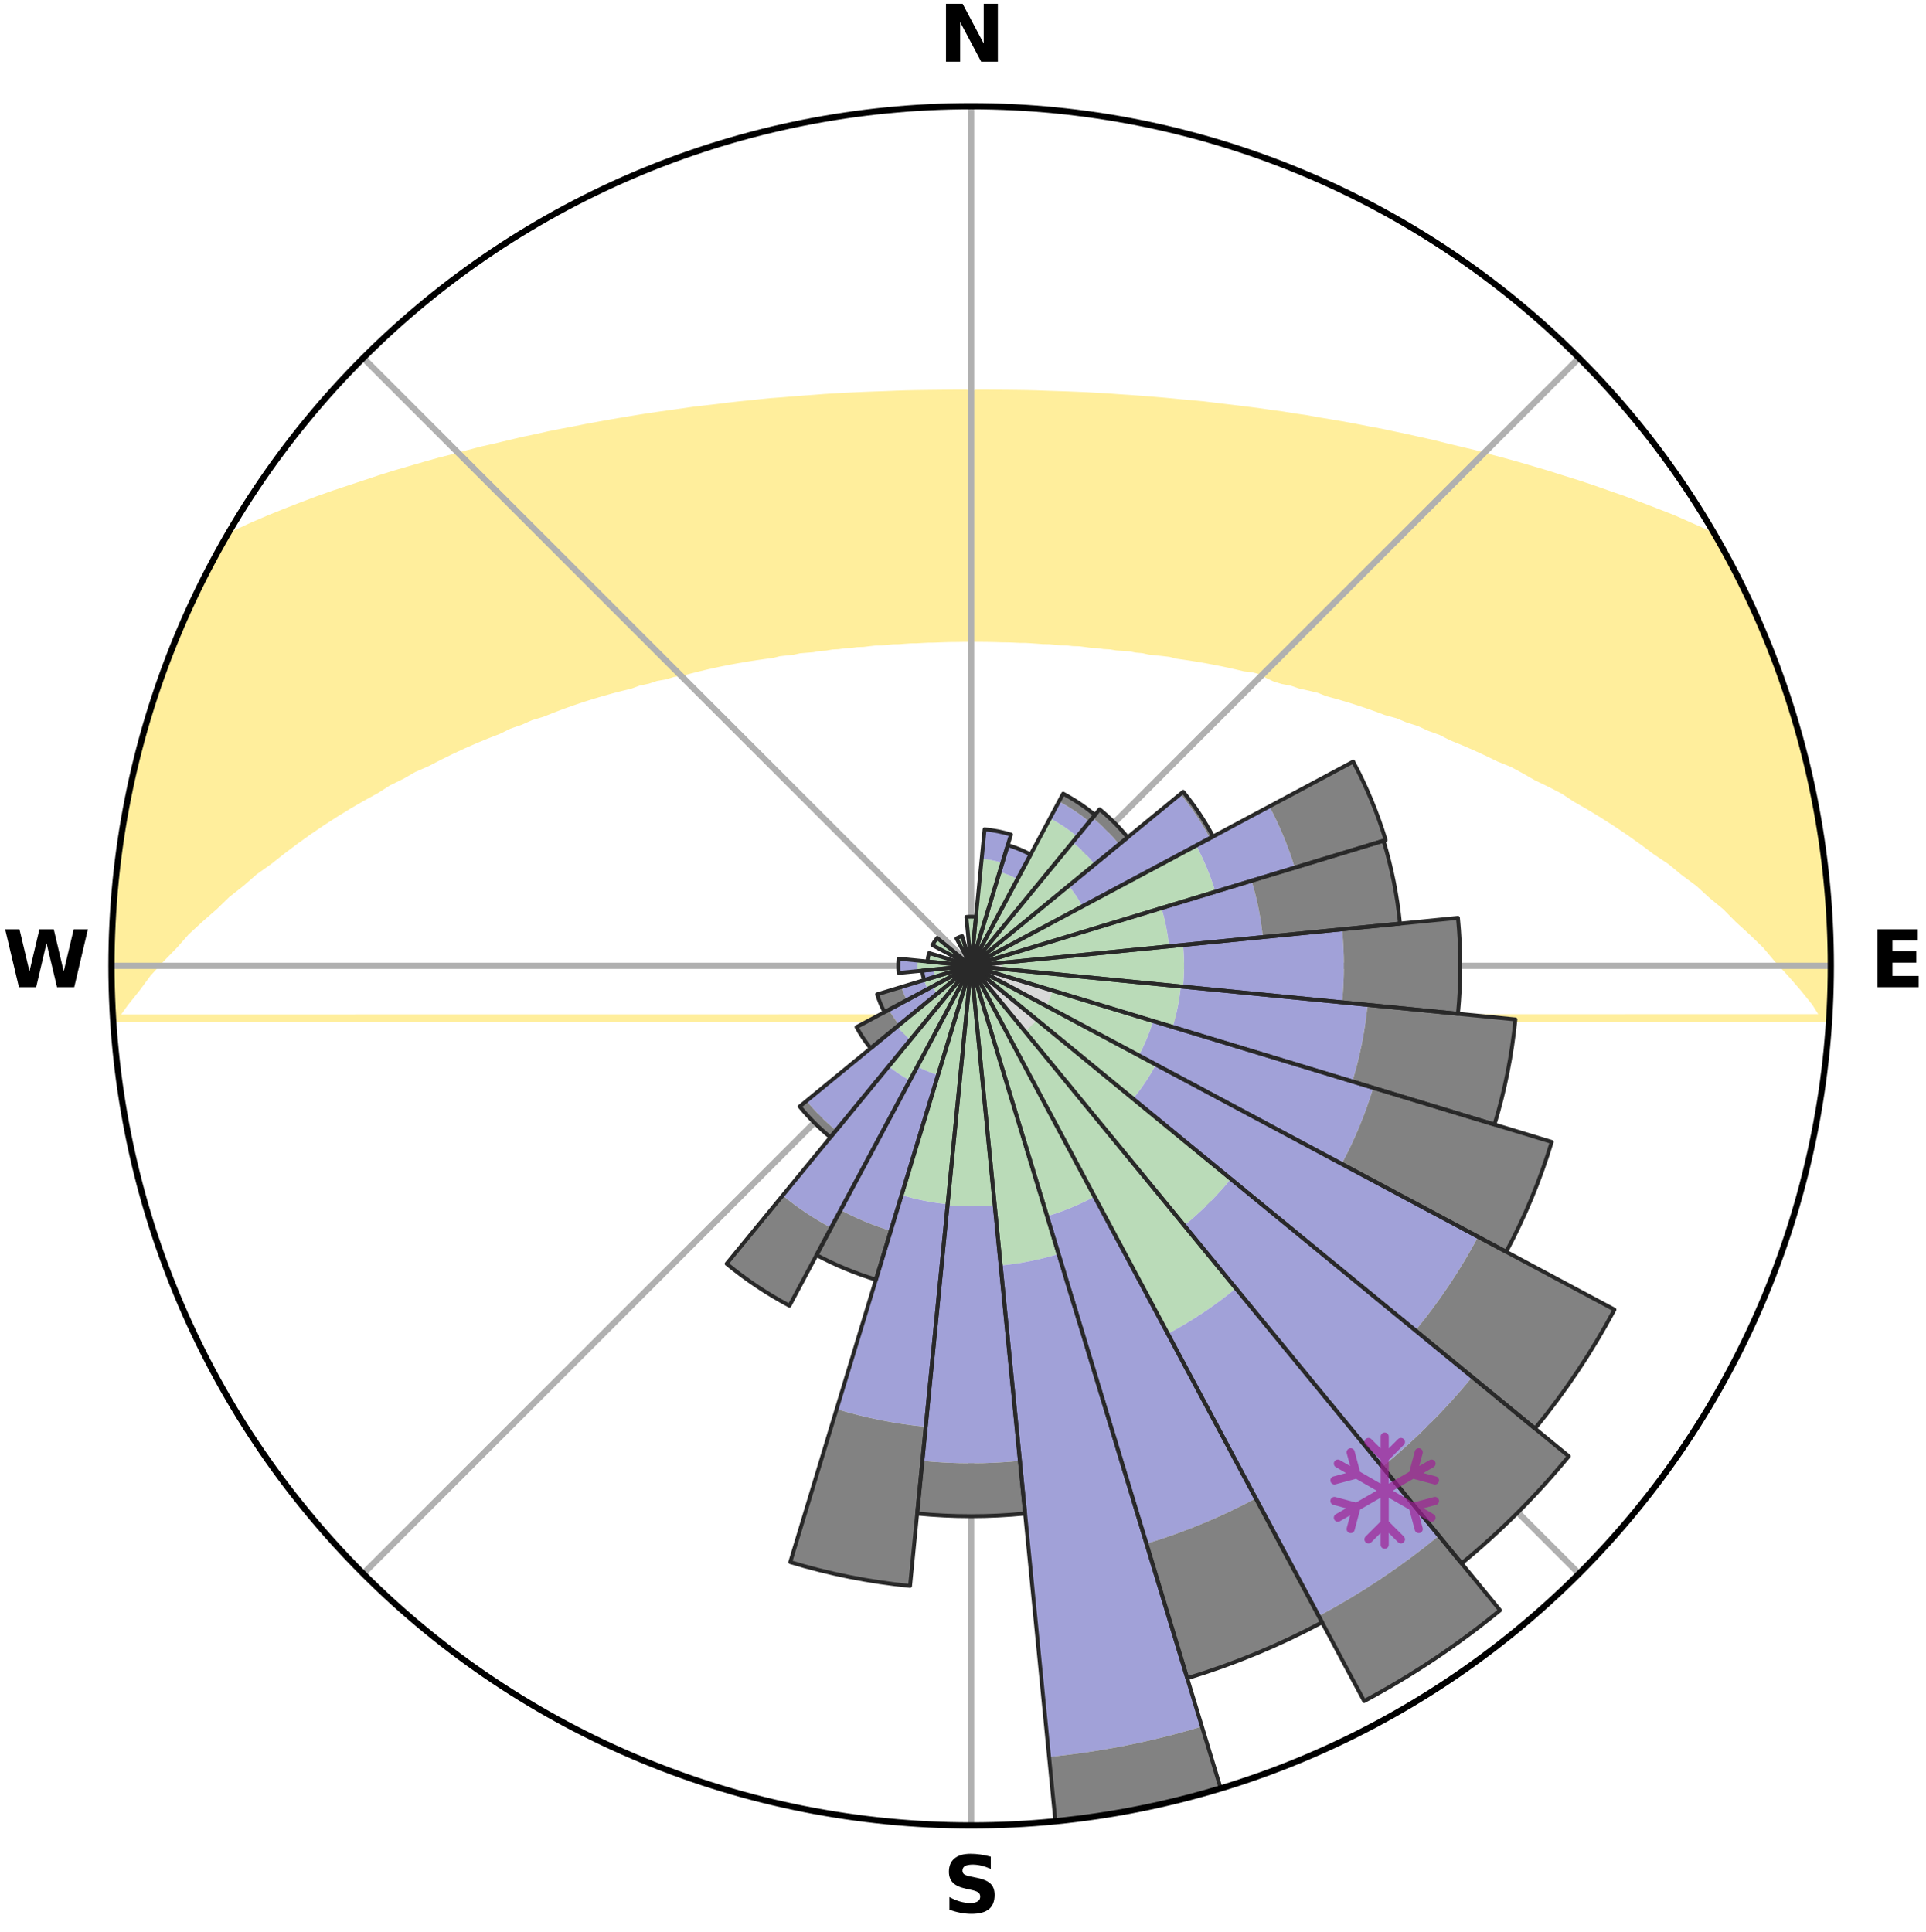 <?xml version="1.0" encoding="utf-8" standalone="no"?>
<!DOCTYPE svg PUBLIC "-//W3C//DTD SVG 1.1//EN"
  "http://www.w3.org/Graphics/SVG/1.1/DTD/svg11.dtd">
<svg xmlns:xlink="http://www.w3.org/1999/xlink" width="248.41pt" height="249.158pt" viewBox="0 0 248.41 249.158" xmlns="http://www.w3.org/2000/svg" version="1.1">
 <title>Ski Rose for Thredbo Resort</title>
 <defs>
  <style type="text/css">*{stroke-linejoin: round; stroke-linecap: butt}</style>
 </defs>
 <g id="figure_1">
  <g id="patch_1">
   <path d="M 0 249.158 
L 248.41 249.158 
L 248.41 0 
L 0 0 
z
" style="fill: #ffffff"/>
  </g>
  <g id="axes_1">
   <g id="patch_2">
    <path d="M 236.135 124.579 
C 236.135 110.018 233.267 95.599 227.695 82.147 
C 222.122 68.695 213.955 56.471 203.659 46.175 
C 193.363 35.879 181.139 27.711 167.687 22.139 
C 154.235 16.567 139.815 13.699 125.255 13.699 
C 110.694 13.699 96.275 16.567 82.823 22.139 
C 69.371 27.711 57.147 35.879 46.851 46.175 
C 36.555 56.471 28.387 68.695 22.815 82.147 
C 17.243 95.599 14.375 110.018 14.375 124.579 
C 14.375 139.14 17.243 153.559 22.815 167.011 
C 28.387 180.463 36.555 192.687 46.851 202.983 
C 57.147 213.279 69.371 221.447 82.823 227.019 
C 96.275 232.591 110.694 235.459 125.255 235.459 
C 139.815 235.459 154.235 232.591 167.687 227.019 
C 181.139 221.447 193.363 213.279 203.659 202.983 
C 213.955 192.687 222.122 180.463 227.695 167.011 
C 233.267 153.559 236.135 139.14 236.135 124.579 
M 125.255 124.579 
C 125.255 124.579 125.255 124.579 125.255 124.579 
C 125.255 124.579 125.255 124.579 125.255 124.579 
C 125.255 124.579 125.255 124.579 125.255 124.579 
C 125.255 124.579 125.255 124.579 125.255 124.579 
C 125.255 124.579 125.255 124.579 125.255 124.579 
C 125.255 124.579 125.255 124.579 125.255 124.579 
C 125.255 124.579 125.255 124.579 125.255 124.579 
C 125.255 124.579 125.255 124.579 125.255 124.579 
C 125.255 124.579 125.255 124.579 125.255 124.579 
C 125.255 124.579 125.255 124.579 125.255 124.579 
C 125.255 124.579 125.255 124.579 125.255 124.579 
C 125.255 124.579 125.255 124.579 125.255 124.579 
C 125.255 124.579 125.255 124.579 125.255 124.579 
C 125.255 124.579 125.255 124.579 125.255 124.579 
C 125.255 124.579 125.255 124.579 125.255 124.579 
C 125.255 124.579 125.255 124.579 125.255 124.579 
z
" style="fill: #ffffff"/>
   </g>
   <g id="PolyCollection_1">
    <defs>
     <path id="m8f07ada22a" d="M 125.899 -198.393 
L 125.624 -166.866 
L 126.362 -166.859 
L 127.101 -166.857 
L 127.84 -166.843 
L 128.58 -166.825 
L 129.32 -166.8 
L 130.065 -166.797 
L 130.809 -166.766 
L 131.554 -166.729 
L 132.308 -166.725 
L 133.058 -166.68 
L 133.81 -166.628 
L 134.564 -166.57 
L 135.334 -166.561 
L 136.095 -166.493 
L 136.858 -166.418 
L 137.644 -166.403 
L 138.415 -166.316 
L 139.213 -166.296 
L 139.993 -166.197 
L 140.775 -166.09 
L 141.593 -166.057 
L 142.385 -165.935 
L 143.218 -165.892 
L 144.019 -165.754 
L 144.869 -165.7 
L 145.728 -165.642 
L 146.545 -165.476 
L 147.42 -165.403 
L 148.247 -165.217 
L 149.139 -165.126 
L 150.042 -165.027 
L 150.955 -164.919 
L 151.803 -164.688 
L 152.732 -164.558 
L 153.671 -164.417 
L 154.62 -164.264 
L 155.579 -164.098 
L 156.547 -163.919 
L 157.525 -163.726 
L 158.512 -163.518 
L 159.507 -163.295 
L 160.512 -163.055 
L 161.641 -162.922 
L 162.665 -162.648 
L 163.5 -162.163 
L 164.409 -161.735 
L 165.45 -161.411 
L 166.636 -161.19 
L 167.693 -160.825 
L 168.902 -160.559 
L 170.124 -160.27 
L 171.203 -159.836 
L 172.444 -159.498 
L 173.696 -159.132 
L 174.958 -158.739 
L 176.229 -158.318 
L 177.508 -157.868 
L 178.795 -157.388 
L 180.27 -156.986 
L 181.572 -156.442 
L 183.068 -155.969 
L 184.381 -155.358 
L 185.894 -154.813 
L 187.213 -154.132 
L 188.737 -153.51 
L 190.266 -152.847 
L 191.799 -152.143 
L 193.335 -151.396 
L 195.088 -150.689 
L 196.627 -149.853 
L 198.165 -148.974 
L 199.924 -148.122 
L 201.682 -147.218 
L 203.21 -146.198 
L 204.961 -145.193 
L 206.707 -144.134 
L 208.446 -143.022 
L 210.176 -141.856 
L 211.894 -140.637 
L 213.6 -139.363 
L 215.533 -138.071 
L 217.208 -136.685 
L 219.108 -135.272 
L 220.745 -133.774 
L 222.603 -132.241 
L 224.192 -130.63 
L 225.998 -128.978 
L 227.772 -127.264 
L 229.266 -125.487 
L 230.963 -123.657 
L 232.605 -121.768 
L 234.172 -119.824 
L 235.411 -117.842 
L 14.659 -117.815 
L 16.096 -119.813 
L 17.652 -121.761 
L 19.047 -123.652 
L 20.735 -125.491 
L 22.469 -127.271 
L 23.995 -129 
L 25.797 -130.662 
L 27.628 -132.262 
L 29.239 -133.824 
L 31.117 -135.305 
L 32.772 -136.755 
L 34.688 -138.114 
L 36.378 -139.452 
L 38.083 -140.735 
L 39.801 -141.965 
L 41.53 -143.14 
L 43.269 -144.262 
L 45.015 -145.33 
L 46.767 -146.346 
L 48.522 -147.308 
L 50.055 -148.29 
L 51.814 -149.152 
L 53.353 -150.041 
L 55.11 -150.805 
L 56.649 -151.604 
L 58.186 -152.36 
L 59.722 -153.074 
L 61.253 -153.746 
L 62.78 -154.378 
L 64.299 -154.97 
L 65.618 -155.624 
L 67.124 -156.141 
L 68.434 -156.727 
L 69.923 -157.172 
L 71.219 -157.692 
L 72.51 -158.181 
L 73.794 -158.64 
L 75.069 -159.071 
L 76.336 -159.472 
L 77.594 -159.846 
L 78.841 -160.194 
L 80.076 -160.516 
L 81.3 -160.813 
L 82.368 -161.208 
L 83.57 -161.458 
L 84.624 -161.81 
L 85.802 -162.018 
L 86.84 -162.329 
L 87.991 -162.499 
L 89.01 -162.773 
L 90.022 -163.029 
L 91.025 -163.269 
L 92.019 -163.493 
L 93.005 -163.701 
L 93.982 -163.894 
L 94.95 -164.074 
L 95.907 -164.24 
L 96.856 -164.393 
L 97.794 -164.535 
L 98.722 -164.666 
L 99.64 -164.786 
L 100.482 -165.005 
L 101.383 -165.105 
L 102.275 -165.196 
L 103.1 -165.382 
L 103.975 -165.456 
L 104.84 -165.524 
L 105.65 -165.681 
L 106.499 -165.736 
L 107.299 -165.875 
L 108.132 -165.918 
L 108.923 -166.04 
L 109.741 -166.074 
L 110.523 -166.182 
L 111.326 -166.208 
L 112.099 -166.303 
L 112.87 -166.39 
L 113.655 -166.406 
L 114.418 -166.482 
L 115.178 -166.55 
L 115.948 -166.561 
L 116.702 -166.619 
L 117.454 -166.671 
L 118.21 -166.678 
L 118.957 -166.722 
L 119.702 -166.76 
L 120.448 -166.766 
L 121.19 -166.796 
L 121.93 -166.821 
L 122.67 -166.841 
L 123.409 -166.845 
L 124.148 -166.858 
L 124.886 -166.866 
L 124.611 -198.392 
L 124.611 -198.392 
L 123.322 -198.394 
L 122.033 -198.382 
L 120.742 -198.369 
L 119.449 -198.354 
L 118.153 -198.335 
L 116.855 -198.307 
L 115.554 -198.263 
L 114.251 -198.21 
L 112.941 -198.165 
L 111.626 -198.115 
L 110.305 -198.058 
L 108.979 -197.995 
L 107.649 -197.914 
L 106.31 -197.835 
L 104.969 -197.728 
L 103.616 -197.631 
L 102.255 -197.525 
L 100.886 -197.41 
L 99.501 -197.307 
L 98.114 -197.171 
L 96.718 -197.023 
L 95.307 -196.88 
L 93.888 -196.719 
L 92.461 -196.538 
L 91.012 -196.372 
L 89.544 -196.204 
L 88.081 -195.989 
L 86.594 -195.784 
L 85.089 -195.571 
L 83.568 -195.349 
L 82.038 -195.103 
L 80.491 -194.845 
L 78.923 -194.578 
L 77.341 -194.294 
L 75.737 -194 
L 74.123 -193.68 
L 72.474 -193.365 
L 70.803 -193.035 
L 69.133 -192.66 
L 67.416 -192.3 
L 65.701 -191.893 
L 63.957 -191.474 
L 62.157 -191.07 
L 60.375 -190.601 
L 58.567 -190.113 
L 56.695 -189.64 
L 54.828 -189.113 
L 52.934 -188.563 
L 51 -187.999 
L 49.057 -187.392 
L 47.107 -186.741 
L 45.108 -186.078 
L 43.06 -185.4 
L 41.006 -184.673 
L 38.95 -183.895 
L 36.86 -183.086 
L 34.756 -182.233 
L 32.648 -181.328 
L 30.553 -180.363 
L 28.757 -179.175 
L 27.815 -177.485 
L 26.904 -175.777 
L 26.075 -174.028 
L 25.178 -172.313 
L 24.375 -170.552 
L 23.598 -168.781 
L 22.905 -166.974 
L 22.103 -165.212 
L 21.443 -163.393 
L 20.743 -161.589 
L 20.15 -159.747 
L 19.513 -157.919 
L 18.983 -156.058 
L 18.409 -154.21 
L 17.941 -152.332 
L 17.59 -150.427 
L 17.069 -148.563 
L 16.624 -146.68 
L 16.283 -144.776 
L 15.903 -142.878 
L 15.672 -140.956 
L 15.357 -139.047 
L 15.148 -137.124 
L 14.899 -135.205 
L 14.804 -133.272 
L 14.622 -131.346 
L 14.596 -129.411 
L 14.439 -127.481 
L 14.53 -125.545 
L 14.444 -123.612 
L 14.436 -121.677 
L 14.596 -119.748 
L 14.659 -117.815 
L 235.84 -117.815 
L 235.937 -119.747 
L 236.002 -121.679 
L 236.036 -123.612 
L 236.037 -125.546 
L 236.005 -127.479 
L 235.939 -129.412 
L 235.838 -131.343 
L 235.701 -133.271 
L 235.527 -135.197 
L 235.415 -137.13 
L 235.163 -139.049 
L 234.872 -140.961 
L 234.541 -142.867 
L 234.253 -144.781 
L 233.837 -146.67 
L 233.379 -148.55 
L 233.015 -150.45 
L 232.598 -152.34 
L 232.057 -154.198 
L 231.416 -156.025 
L 230.959 -157.907 
L 230.389 -159.756 
L 229.645 -161.546 
L 229 -163.368 
L 228.305 -165.172 
L 227.688 -167.008 
L 226.905 -168.778 
L 226.143 -170.556 
L 225.314 -172.305 
L 224.482 -174.052 
L 223.591 -175.77 
L 222.689 -177.481 
L 221.755 -179.176 
L 219.974 -180.373 
L 217.849 -181.321 
L 215.769 -182.243 
L 213.636 -183.078 
L 211.545 -183.885 
L 209.482 -184.657 
L 207.421 -185.379 
L 205.411 -186.085 
L 203.412 -186.748 
L 201.425 -187.369 
L 199.49 -187.982 
L 197.564 -188.553 
L 195.669 -189.102 
L 193.797 -189.623 
L 191.94 -190.111 
L 190.146 -190.613 
L 188.329 -191.045 
L 186.551 -191.472 
L 184.822 -191.908 
L 183.087 -192.292 
L 181.386 -192.672 
L 179.701 -193.027 
L 178.048 -193.38 
L 176.392 -193.686 
L 174.776 -194.006 
L 173.174 -194.302 
L 171.582 -194.572 
L 170.01 -194.831 
L 168.479 -195.114 
L 166.933 -195.335 
L 165.427 -195.582 
L 163.918 -195.787 
L 162.436 -196.003 
L 160.959 -196.191 
L 159.499 -196.374 
L 158.053 -196.547 
L 156.622 -196.718 
L 155.207 -196.89 
L 153.793 -197.028 
L 152.387 -197.148 
L 151.001 -197.284 
L 149.624 -197.41 
L 148.255 -197.525 
L 146.894 -197.63 
L 145.54 -197.727 
L 144.195 -197.814 
L 142.862 -197.917 
L 141.529 -197.988 
L 140.206 -198.065 
L 138.885 -198.121 
L 137.57 -198.174 
L 136.26 -198.217 
L 134.955 -198.259 
L 133.655 -198.307 
L 132.357 -198.34 
L 131.061 -198.359 
L 129.768 -198.373 
L 128.477 -198.383 
L 127.188 -198.392 
L 125.899 -198.393 
z
" style="stroke: #ffee9c"/>
    </defs>
    <g clip-path="url(#pc75620687f)">
     <use xlink:href="#m8f07ada22a" x="0" y="249.158" style="fill: #ffee9c; stroke: #ffee9c"/>
    </g>
   </g>
   <g id="matplotlib.axis_1">
    <g id="xtick_1">
     <g id="line2d_1">
      <path d="M 125.255 124.579 
L 125.255 13.699 
" clip-path="url(#pc75620687f)" style="fill: none; stroke: #b0b0b0; stroke-width: 0.8; stroke-linecap: square"/>
     </g>
     <g id="text_1">
      <!-- N -->
      <g transform="translate(121.07 7.958) scale(0.1 -0.1)">
       <defs>
        <path id="DejaVuSans-Bold-4e" d="M 588 4666 
L 1931 4666 
L 3628 1466 
L 3628 4666 
L 4769 4666 
L 4769 0 
L 3425 0 
L 1728 3200 
L 1728 0 
L 588 0 
L 588 4666 
z
" transform="scale(0.016)"/>
       </defs>
       <use xlink:href="#DejaVuSans-Bold-4e"/>
      </g>
     </g>
    </g>
    <g id="xtick_2">
     <g id="line2d_2">
      <path d="M 125.255 124.579 
L 203.659 46.175 
" clip-path="url(#pc75620687f)" style="fill: none; stroke: #b0b0b0; stroke-width: 0.8; stroke-linecap: square"/>
     </g>
    </g>
    <g id="xtick_3">
     <g id="line2d_3">
      <path d="M 125.255 124.579 
L 236.135 124.579 
" clip-path="url(#pc75620687f)" style="fill: none; stroke: #b0b0b0; stroke-width: 0.8; stroke-linecap: square"/>
     </g>
     <g id="text_2">
      <!-- E -->
      <g transform="translate(241.219 127.338) scale(0.1 -0.1)">
       <defs>
        <path id="DejaVuSans-Bold-45" d="M 588 4666 
L 3834 4666 
L 3834 3756 
L 1791 3756 
L 1791 2888 
L 3713 2888 
L 3713 1978 
L 1791 1978 
L 1791 909 
L 3903 909 
L 3903 0 
L 588 0 
L 588 4666 
z
" transform="scale(0.016)"/>
       </defs>
       <use xlink:href="#DejaVuSans-Bold-45"/>
      </g>
     </g>
    </g>
    <g id="xtick_4">
     <g id="line2d_4">
      <path d="M 125.255 124.579 
L 203.659 202.983 
" clip-path="url(#pc75620687f)" style="fill: none; stroke: #b0b0b0; stroke-width: 0.8; stroke-linecap: square"/>
     </g>
    </g>
    <g id="xtick_5">
     <g id="line2d_5">
      <path d="M 125.255 124.579 
L 125.255 235.459 
" clip-path="url(#pc75620687f)" style="fill: none; stroke: #b0b0b0; stroke-width: 0.8; stroke-linecap: square"/>
     </g>
     <g id="text_3">
      <!-- S -->
      <g transform="translate(121.654 246.718) scale(0.1 -0.1)">
       <defs>
        <path id="DejaVuSans-Bold-53" d="M 3834 4519 
L 3834 3531 
Q 3450 3703 3084 3790 
Q 2719 3878 2394 3878 
Q 1963 3878 1756 3759 
Q 1550 3641 1550 3391 
Q 1550 3203 1689 3098 
Q 1828 2994 2194 2919 
L 2706 2816 
Q 3484 2659 3812 2340 
Q 4141 2022 4141 1434 
Q 4141 663 3683 286 
Q 3225 -91 2284 -91 
Q 1841 -91 1394 -6 
Q 947 78 500 244 
L 500 1259 
Q 947 1022 1364 901 
Q 1781 781 2169 781 
Q 2563 781 2772 912 
Q 2981 1044 2981 1288 
Q 2981 1506 2839 1625 
Q 2697 1744 2272 1838 
L 1806 1941 
Q 1106 2091 782 2419 
Q 459 2747 459 3303 
Q 459 4000 909 4375 
Q 1359 4750 2203 4750 
Q 2588 4750 2994 4692 
Q 3400 4634 3834 4519 
z
" transform="scale(0.016)"/>
       </defs>
       <use xlink:href="#DejaVuSans-Bold-53"/>
      </g>
     </g>
    </g>
    <g id="xtick_6">
     <g id="line2d_6">
      <path d="M 125.255 124.579 
L 46.851 202.983 
" clip-path="url(#pc75620687f)" style="fill: none; stroke: #b0b0b0; stroke-width: 0.8; stroke-linecap: square"/>
     </g>
    </g>
    <g id="xtick_7">
     <g id="line2d_7">
      <path d="M 125.255 124.579 
L 14.375 124.579 
" clip-path="url(#pc75620687f)" style="fill: none; stroke: #b0b0b0; stroke-width: 0.8; stroke-linecap: square"/>
     </g>
     <g id="text_4">
      <!-- W -->
      <g transform="translate(0.36 127.338) scale(0.1 -0.1)">
       <defs>
        <path id="DejaVuSans-Bold-57" d="M 191 4666 
L 1344 4666 
L 2150 1275 
L 2950 4666 
L 4109 4666 
L 4909 1275 
L 5716 4666 
L 6859 4666 
L 5759 0 
L 4372 0 
L 3525 3547 
L 2688 0 
L 1300 0 
L 191 4666 
z
" transform="scale(0.016)"/>
       </defs>
       <use xlink:href="#DejaVuSans-Bold-57"/>
      </g>
     </g>
    </g>
    <g id="xtick_8">
     <g id="line2d_8">
      <path d="M 125.255 124.579 
L 46.851 46.175 
" clip-path="url(#pc75620687f)" style="fill: none; stroke: #b0b0b0; stroke-width: 0.8; stroke-linecap: square"/>
     </g>
    </g>
   </g>
   <g id="matplotlib.axis_2"/>
   <g id="patch_3">
    <path d="M 125.255 124.579 
C 125.255 124.579 125.255 124.579 125.255 124.579 
C 125.255 124.579 125.255 124.579 125.255 124.579 
L 125.255 124.579 
C 125.255 124.579 125.255 124.579 125.255 124.579 
C 125.255 124.579 125.255 124.579 125.255 124.579 
z
" clip-path="url(#pc75620687f)" style="fill: #d9d9d9"/>
   </g>
   <g id="patch_4">
    <path d="M 125.255 124.579 
C 125.255 124.579 125.255 124.579 125.255 124.579 
C 125.255 124.579 125.255 124.579 125.255 124.579 
L 125.255 124.579 
C 125.255 124.579 125.255 124.579 125.255 124.579 
C 125.255 124.579 125.255 124.579 125.255 124.579 
z
" clip-path="url(#pc75620687f)" style="fill: #d9d9d9"/>
   </g>
   <g id="patch_5">
    <path d="M 125.255 124.579 
C 125.255 124.579 125.255 124.579 125.255 124.579 
C 125.255 124.579 125.255 124.579 125.255 124.579 
L 125.255 124.579 
C 125.255 124.579 125.255 124.579 125.255 124.579 
C 125.255 124.579 125.255 124.579 125.255 124.579 
z
" clip-path="url(#pc75620687f)" style="fill: #d9d9d9"/>
   </g>
   <g id="patch_6">
    <path d="M 125.255 124.579 
C 125.255 124.579 125.255 124.579 125.255 124.579 
C 125.255 124.579 125.255 124.579 125.255 124.579 
L 125.255 124.579 
C 125.255 124.579 125.255 124.579 125.255 124.579 
C 125.255 124.579 125.255 124.579 125.255 124.579 
z
" clip-path="url(#pc75620687f)" style="fill: #d9d9d9"/>
   </g>
   <g id="patch_7">
    <path d="M 125.255 124.579 
C 125.255 124.579 125.255 124.579 125.255 124.579 
C 125.255 124.579 125.255 124.579 125.255 124.579 
L 125.255 124.579 
C 125.255 124.579 125.255 124.579 125.255 124.579 
C 125.255 124.579 125.255 124.579 125.255 124.579 
z
" clip-path="url(#pc75620687f)" style="fill: #d9d9d9"/>
   </g>
   <g id="patch_8">
    <path d="M 125.255 124.579 
C 125.255 124.579 125.255 124.579 125.255 124.579 
C 125.255 124.579 125.255 124.579 125.255 124.579 
L 125.255 124.579 
C 125.255 124.579 125.255 124.579 125.255 124.579 
C 125.255 124.579 125.255 124.579 125.255 124.579 
z
" clip-path="url(#pc75620687f)" style="fill: #d9d9d9"/>
   </g>
   <g id="patch_9">
    <path d="M 125.255 124.579 
C 125.255 124.579 125.255 124.579 125.255 124.579 
C 125.255 124.579 125.255 124.579 125.255 124.579 
L 125.255 124.579 
C 125.255 124.579 125.255 124.579 125.255 124.579 
C 125.255 124.579 125.255 124.579 125.255 124.579 
z
" clip-path="url(#pc75620687f)" style="fill: #d9d9d9"/>
   </g>
   <g id="patch_10">
    <path d="M 125.255 124.579 
C 125.255 124.579 125.255 124.579 125.255 124.579 
C 125.255 124.579 125.255 124.579 125.255 124.579 
L 125.255 124.579 
C 125.255 124.579 125.255 124.579 125.255 124.579 
C 125.255 124.579 125.255 124.579 125.255 124.579 
z
" clip-path="url(#pc75620687f)" style="fill: #d9d9d9"/>
   </g>
   <g id="patch_11">
    <path d="M 125.255 124.579 
C 125.255 124.579 125.255 124.579 125.255 124.579 
C 125.255 124.579 125.255 124.579 125.255 124.579 
L 129.242 124.972 
C 129.255 124.841 129.261 124.71 129.261 124.579 
C 129.261 124.448 129.255 124.317 129.242 124.186 
z
" clip-path="url(#pc75620687f)" style="fill: #d9d9d9"/>
   </g>
   <g id="patch_12">
    <path d="M 125.255 124.579 
C 125.255 124.579 125.255 124.579 125.255 124.579 
C 125.255 124.579 125.255 124.579 125.255 124.579 
L 125.255 124.579 
C 125.255 124.579 125.255 124.579 125.255 124.579 
C 125.255 124.579 125.255 124.579 125.255 124.579 
z
" clip-path="url(#pc75620687f)" style="fill: #d9d9d9"/>
   </g>
   <g id="patch_13">
    <path d="M 125.255 124.579 
C 125.255 124.579 125.255 124.579 125.255 124.579 
C 125.255 124.579 125.255 124.579 125.255 124.579 
L 134.931 129.751 
C 135.1 129.434 135.254 129.109 135.391 128.778 
C 135.529 128.446 135.65 128.108 135.754 127.764 
z
" clip-path="url(#pc75620687f)" style="fill: #d9d9d9"/>
   </g>
   <g id="patch_14">
    <path d="M 125.255 124.579 
C 125.255 124.579 125.255 124.579 125.255 124.579 
C 125.255 124.579 125.255 124.579 125.255 124.579 
L 125.255 124.579 
C 125.255 124.579 125.255 124.579 125.255 124.579 
C 125.255 124.579 125.255 124.579 125.255 124.579 
z
" clip-path="url(#pc75620687f)" style="fill: #d9d9d9"/>
   </g>
   <g id="patch_15">
    <path d="M 125.255 124.579 
C 125.255 124.579 125.255 124.579 125.255 124.579 
C 125.255 124.579 125.255 124.579 125.255 124.579 
L 132.215 133.06 
C 132.493 132.832 132.759 132.591 133.013 132.337 
C 133.267 132.083 133.508 131.817 133.736 131.539 
z
" clip-path="url(#pc75620687f)" style="fill: #d9d9d9"/>
   </g>
   <g id="patch_16">
    <path d="M 125.255 124.579 
C 125.255 124.579 125.255 124.579 125.255 124.579 
C 125.255 124.579 125.255 124.579 125.255 124.579 
L 125.255 124.579 
C 125.255 124.579 125.255 124.579 125.255 124.579 
C 125.255 124.579 125.255 124.579 125.255 124.579 
z
" clip-path="url(#pc75620687f)" style="fill: #d9d9d9"/>
   </g>
   <g id="patch_17">
    <path d="M 125.255 124.579 
C 125.255 124.579 125.255 124.579 125.255 124.579 
C 125.255 124.579 125.255 124.579 125.255 124.579 
L 125.255 124.579 
C 125.255 124.579 125.255 124.579 125.255 124.579 
C 125.255 124.579 125.255 124.579 125.255 124.579 
z
" clip-path="url(#pc75620687f)" style="fill: #d9d9d9"/>
   </g>
   <g id="patch_18">
    <path d="M 125.255 124.579 
C 125.255 124.579 125.255 124.579 125.255 124.579 
C 125.255 124.579 125.255 124.579 125.255 124.579 
L 125.255 124.579 
C 125.255 124.579 125.255 124.579 125.255 124.579 
C 125.255 124.579 125.255 124.579 125.255 124.579 
z
" clip-path="url(#pc75620687f)" style="fill: #d9d9d9"/>
   </g>
   <g id="patch_19">
    <path d="M 125.255 124.579 
C 125.255 124.579 125.255 124.579 125.255 124.579 
C 125.255 124.579 125.255 124.579 125.255 124.579 
L 125.255 124.579 
C 125.255 124.579 125.255 124.579 125.255 124.579 
C 125.255 124.579 125.255 124.579 125.255 124.579 
z
" clip-path="url(#pc75620687f)" style="fill: #d9d9d9"/>
   </g>
   <g id="patch_20">
    <path d="M 125.255 124.579 
C 125.255 124.579 125.255 124.579 125.255 124.579 
C 125.255 124.579 125.255 124.579 125.255 124.579 
L 125.255 124.579 
C 125.255 124.579 125.255 124.579 125.255 124.579 
C 125.255 124.579 125.255 124.579 125.255 124.579 
z
" clip-path="url(#pc75620687f)" style="fill: #d9d9d9"/>
   </g>
   <g id="patch_21">
    <path d="M 125.255 124.579 
C 125.255 124.579 125.255 124.579 125.255 124.579 
C 125.255 124.579 125.255 124.579 125.255 124.579 
L 125.255 124.579 
C 125.255 124.579 125.255 124.579 125.255 124.579 
C 125.255 124.579 125.255 124.579 125.255 124.579 
z
" clip-path="url(#pc75620687f)" style="fill: #d9d9d9"/>
   </g>
   <g id="patch_22">
    <path d="M 125.255 124.579 
C 125.255 124.579 125.255 124.579 125.255 124.579 
C 125.255 124.579 125.255 124.579 125.255 124.579 
L 125.255 124.579 
C 125.255 124.579 125.255 124.579 125.255 124.579 
C 125.255 124.579 125.255 124.579 125.255 124.579 
z
" clip-path="url(#pc75620687f)" style="fill: #d9d9d9"/>
   </g>
   <g id="patch_23">
    <path d="M 125.255 124.579 
C 125.255 124.579 125.255 124.579 125.255 124.579 
C 125.255 124.579 125.255 124.579 125.255 124.579 
L 125.255 124.579 
C 125.255 124.579 125.255 124.579 125.255 124.579 
C 125.255 124.579 125.255 124.579 125.255 124.579 
z
" clip-path="url(#pc75620687f)" style="fill: #d9d9d9"/>
   </g>
   <g id="patch_24">
    <path d="M 125.255 124.579 
C 125.255 124.579 125.255 124.579 125.255 124.579 
C 125.255 124.579 125.255 124.579 125.255 124.579 
L 125.255 124.579 
C 125.255 124.579 125.255 124.579 125.255 124.579 
C 125.255 124.579 125.255 124.579 125.255 124.579 
z
" clip-path="url(#pc75620687f)" style="fill: #d9d9d9"/>
   </g>
   <g id="patch_25">
    <path d="M 125.255 124.579 
C 125.255 124.579 125.255 124.579 125.255 124.579 
C 125.255 124.579 125.255 124.579 125.255 124.579 
L 125.255 124.579 
C 125.255 124.579 125.255 124.579 125.255 124.579 
C 125.255 124.579 125.255 124.579 125.255 124.579 
z
" clip-path="url(#pc75620687f)" style="fill: #d9d9d9"/>
   </g>
   <g id="patch_26">
    <path d="M 125.255 124.579 
C 125.255 124.579 125.255 124.579 125.255 124.579 
C 125.255 124.579 125.255 124.579 125.255 124.579 
L 125.255 124.579 
C 125.255 124.579 125.255 124.579 125.255 124.579 
C 125.255 124.579 125.255 124.579 125.255 124.579 
z
" clip-path="url(#pc75620687f)" style="fill: #d9d9d9"/>
   </g>
   <g id="patch_27">
    <path d="M 125.255 124.579 
C 125.255 124.579 125.255 124.579 125.255 124.579 
C 125.255 124.579 125.255 124.579 125.255 124.579 
L 125.255 124.579 
C 125.255 124.579 125.255 124.579 125.255 124.579 
C 125.255 124.579 125.255 124.579 125.255 124.579 
z
" clip-path="url(#pc75620687f)" style="fill: #d9d9d9"/>
   </g>
   <g id="patch_28">
    <path d="M 125.255 124.579 
C 125.255 124.579 125.255 124.579 125.255 124.579 
C 125.255 124.579 125.255 124.579 125.255 124.579 
L 125.255 124.579 
C 125.255 124.579 125.255 124.579 125.255 124.579 
C 125.255 124.579 125.255 124.579 125.255 124.579 
z
" clip-path="url(#pc75620687f)" style="fill: #d9d9d9"/>
   </g>
   <g id="patch_29">
    <path d="M 125.255 124.579 
C 125.255 124.579 125.255 124.579 125.255 124.579 
C 125.255 124.579 125.255 124.579 125.255 124.579 
L 125.255 124.579 
C 125.255 124.579 125.255 124.579 125.255 124.579 
C 125.255 124.579 125.255 124.579 125.255 124.579 
z
" clip-path="url(#pc75620687f)" style="fill: #d9d9d9"/>
   </g>
   <g id="patch_30">
    <path d="M 125.255 124.579 
C 125.255 124.579 125.255 124.579 125.255 124.579 
C 125.255 124.579 125.255 124.579 125.255 124.579 
L 125.255 124.579 
C 125.255 124.579 125.255 124.579 125.255 124.579 
C 125.255 124.579 125.255 124.579 125.255 124.579 
z
" clip-path="url(#pc75620687f)" style="fill: #d9d9d9"/>
   </g>
   <g id="patch_31">
    <path d="M 125.255 124.579 
C 125.255 124.579 125.255 124.579 125.255 124.579 
C 125.255 124.579 125.255 124.579 125.255 124.579 
L 125.255 124.579 
C 125.255 124.579 125.255 124.579 125.255 124.579 
C 125.255 124.579 125.255 124.579 125.255 124.579 
z
" clip-path="url(#pc75620687f)" style="fill: #d9d9d9"/>
   </g>
   <g id="patch_32">
    <path d="M 125.255 124.579 
C 125.255 124.579 125.255 124.579 125.255 124.579 
C 125.255 124.579 125.255 124.579 125.255 124.579 
L 125.255 124.579 
C 125.255 124.579 125.255 124.579 125.255 124.579 
C 125.255 124.579 125.255 124.579 125.255 124.579 
z
" clip-path="url(#pc75620687f)" style="fill: #d9d9d9"/>
   </g>
   <g id="patch_33">
    <path d="M 125.255 124.579 
C 125.255 124.579 125.255 124.579 125.255 124.579 
C 125.255 124.579 125.255 124.579 125.255 124.579 
L 125.255 124.579 
C 125.255 124.579 125.255 124.579 125.255 124.579 
C 125.255 124.579 125.255 124.579 125.255 124.579 
z
" clip-path="url(#pc75620687f)" style="fill: #d9d9d9"/>
   </g>
   <g id="patch_34">
    <path d="M 125.255 124.579 
C 125.255 124.579 125.255 124.579 125.255 124.579 
C 125.255 124.579 125.255 124.579 125.255 124.579 
L 125.255 124.579 
C 125.255 124.579 125.255 124.579 125.255 124.579 
C 125.255 124.579 125.255 124.579 125.255 124.579 
z
" clip-path="url(#pc75620687f)" style="fill: #d9d9d9"/>
   </g>
   <g id="patch_35">
    <path d="M 125.255 124.579 
C 125.255 124.579 125.255 124.579 125.255 124.579 
C 125.255 124.579 125.255 124.579 125.255 124.579 
L 125.876 118.275 
C 125.669 118.255 125.462 118.245 125.255 118.245 
C 125.048 118.245 124.84 118.255 124.634 118.275 
z
" clip-path="url(#pc75620687f)" style="fill: #badbb8"/>
   </g>
   <g id="patch_36">
    <path d="M 125.255 124.579 
C 125.255 124.579 125.255 124.579 125.255 124.579 
C 125.255 124.579 125.255 124.579 125.255 124.579 
L 129.283 111.299 
C 128.849 111.167 128.408 111.056 127.962 110.968 
C 127.517 110.879 127.067 110.812 126.615 110.768 
z
" clip-path="url(#pc75620687f)" style="fill: #badbb8"/>
   </g>
   <g id="patch_37">
    <path d="M 125.255 124.579 
C 125.255 124.579 125.255 124.579 125.255 124.579 
C 125.255 124.579 125.255 124.579 125.255 124.579 
L 131.227 113.406 
C 130.861 113.211 130.486 113.033 130.103 112.875 
C 129.72 112.716 129.329 112.576 128.932 112.456 
z
" clip-path="url(#pc75620687f)" style="fill: #badbb8"/>
   </g>
   <g id="patch_38">
    <path d="M 125.255 124.579 
C 125.255 124.579 125.255 124.579 125.255 124.579 
C 125.255 124.579 125.255 124.579 125.255 124.579 
L 138.941 107.902 
C 138.396 107.454 137.828 107.033 137.241 106.641 
C 136.654 106.248 136.048 105.885 135.425 105.552 
z
" clip-path="url(#pc75620687f)" style="fill: #badbb8"/>
   </g>
   <g id="patch_39">
    <path d="M 125.255 124.579 
C 125.255 124.579 125.255 124.579 125.255 124.579 
C 125.255 124.579 125.255 124.579 125.255 124.579 
L 141.197 111.496 
C 140.769 110.974 140.315 110.473 139.838 109.996 
C 139.361 109.519 138.86 109.065 138.338 108.637 
z
" clip-path="url(#pc75620687f)" style="fill: #badbb8"/>
   </g>
   <g id="patch_40">
    <path d="M 125.255 124.579 
C 125.255 124.579 125.255 124.579 125.255 124.579 
C 125.255 124.579 125.255 124.579 125.255 124.579 
L 139.607 116.908 
C 139.356 116.438 139.082 115.981 138.786 115.538 
C 138.49 115.095 138.172 114.667 137.834 114.255 
z
" clip-path="url(#pc75620687f)" style="fill: #badbb8"/>
   </g>
   <g id="patch_41">
    <path d="M 125.255 124.579 
C 125.255 124.579 125.255 124.579 125.255 124.579 
C 125.255 124.579 125.255 124.579 125.255 124.579 
L 156.752 115.024 
C 156.44 113.993 156.076 112.978 155.664 111.983 
C 155.252 110.988 154.791 110.013 154.283 109.063 
z
" clip-path="url(#pc75620687f)" style="fill: #badbb8"/>
   </g>
   <g id="patch_42">
    <path d="M 125.255 124.579 
C 125.255 124.579 125.255 124.579 125.255 124.579 
C 125.255 124.579 125.255 124.579 125.255 124.579 
L 150.784 122.065 
C 150.702 121.229 150.578 120.398 150.415 119.574 
C 150.251 118.751 150.047 117.936 149.803 117.133 
z
" clip-path="url(#pc75620687f)" style="fill: #badbb8"/>
   </g>
   <g id="patch_43">
    <path d="M 129.242 124.186 
C 129.255 124.317 129.261 124.448 129.261 124.579 
C 129.261 124.71 129.255 124.841 129.242 124.972 
L 152.588 127.271 
C 152.676 126.376 152.72 125.478 152.72 124.579 
C 152.72 123.68 152.676 122.782 152.588 121.887 
z
" clip-path="url(#pc75620687f)" style="fill: #badbb8"/>
   </g>
   <g id="patch_44">
    <path d="M 125.255 124.579 
C 125.255 124.579 125.255 124.579 125.255 124.579 
C 125.255 124.579 125.255 124.579 125.255 124.579 
L 151.257 132.467 
C 151.515 131.616 151.731 130.752 151.905 129.88 
C 152.078 129.008 152.209 128.127 152.296 127.242 
z
" clip-path="url(#pc75620687f)" style="fill: #badbb8"/>
   </g>
   <g id="patch_45">
    <path d="M 135.754 127.764 
C 135.65 128.108 135.529 128.446 135.391 128.778 
C 135.254 129.109 135.1 129.434 134.931 129.751 
L 146.891 136.144 
C 147.27 135.436 147.613 134.709 147.921 133.968 
C 148.228 133.226 148.499 132.469 148.732 131.701 
z
" clip-path="url(#pc75620687f)" style="fill: #badbb8"/>
   </g>
   <g id="patch_46">
    <path d="M 125.255 124.579 
C 125.255 124.579 125.255 124.579 125.255 124.579 
C 125.255 124.579 125.255 124.579 125.255 124.579 
L 146.144 141.723 
C 146.706 141.039 147.233 140.328 147.724 139.593 
C 148.216 138.857 148.671 138.098 149.088 137.318 
z
" clip-path="url(#pc75620687f)" style="fill: #badbb8"/>
   </g>
   <g id="patch_47">
    <path d="M 133.736 131.539 
C 133.508 131.817 133.267 132.083 133.013 132.337 
C 132.759 132.591 132.493 132.832 132.215 133.06 
L 152.746 158.077 
C 153.842 157.177 154.894 156.224 155.897 155.221 
C 156.9 154.218 157.853 153.166 158.753 152.07 
z
" clip-path="url(#pc75620687f)" style="fill: #badbb8"/>
   </g>
   <g id="patch_48">
    <path d="M 125.255 124.579 
C 125.255 124.579 125.255 124.579 125.255 124.579 
C 125.255 124.579 125.255 124.579 125.255 124.579 
L 150.627 172.048 
C 152.181 171.217 153.693 170.311 155.158 169.332 
C 156.623 168.353 158.039 167.303 159.401 166.186 
z
" clip-path="url(#pc75620687f)" style="fill: #badbb8"/>
   </g>
   <g id="patch_49">
    <path d="M 125.255 124.579 
C 125.255 124.579 125.255 124.579 125.255 124.579 
C 125.255 124.579 125.255 124.579 125.255 124.579 
L 135.054 156.883 
C 136.111 156.562 137.152 156.19 138.173 155.767 
C 139.194 155.344 140.193 154.871 141.168 154.35 
z
" clip-path="url(#pc75620687f)" style="fill: #badbb8"/>
   </g>
   <g id="patch_50">
    <path d="M 125.255 124.579 
C 125.255 124.579 125.255 124.579 125.255 124.579 
C 125.255 124.579 125.255 124.579 125.255 124.579 
L 129.062 163.234 
C 130.327 163.11 131.586 162.923 132.833 162.675 
C 134.079 162.427 135.313 162.118 136.53 161.749 
z
" clip-path="url(#pc75620687f)" style="fill: #badbb8"/>
   </g>
   <g id="patch_51">
    <path d="M 125.255 124.579 
C 125.255 124.579 125.255 124.579 125.255 124.579 
C 125.255 124.579 125.255 124.579 125.255 124.579 
L 122.213 155.462 
C 123.224 155.562 124.239 155.611 125.255 155.611 
C 126.271 155.611 127.286 155.562 128.297 155.462 
z
" clip-path="url(#pc75620687f)" style="fill: #badbb8"/>
   </g>
   <g id="patch_52">
    <path d="M 125.255 124.579 
C 125.255 124.579 125.255 124.579 125.255 124.579 
C 125.255 124.579 125.255 124.579 125.255 124.579 
L 116.284 154.151 
C 117.252 154.445 118.234 154.691 119.226 154.888 
C 120.218 155.085 121.219 155.234 122.226 155.333 
z
" clip-path="url(#pc75620687f)" style="fill: #badbb8"/>
   </g>
   <g id="patch_53">
    <path d="M 125.255 124.579 
C 125.255 124.579 125.255 124.579 125.255 124.579 
C 125.255 124.579 125.255 124.579 125.255 124.579 
L 118.316 137.561 
C 118.741 137.788 119.177 137.994 119.622 138.179 
C 120.067 138.363 120.521 138.525 120.982 138.665 
z
" clip-path="url(#pc75620687f)" style="fill: #badbb8"/>
   </g>
   <g id="patch_54">
    <path d="M 125.255 124.579 
C 125.255 124.579 125.255 124.579 125.255 124.579 
C 125.255 124.579 125.255 124.579 125.255 124.579 
L 114.623 137.534 
C 115.047 137.882 115.488 138.209 115.944 138.514 
C 116.4 138.819 116.871 139.101 117.355 139.36 
z
" clip-path="url(#pc75620687f)" style="fill: #badbb8"/>
   </g>
   <g id="patch_55">
    <path d="M 125.255 124.579 
C 125.255 124.579 125.255 124.579 125.255 124.579 
C 125.255 124.579 125.255 124.579 125.255 124.579 
L 115.71 132.413 
C 115.966 132.725 116.238 133.025 116.523 133.31 
C 116.809 133.596 117.109 133.868 117.421 134.124 
z
" clip-path="url(#pc75620687f)" style="fill: #badbb8"/>
   </g>
   <g id="patch_56">
    <path d="M 125.255 124.579 
C 125.255 124.579 125.255 124.579 125.255 124.579 
C 125.255 124.579 125.255 124.579 125.255 124.579 
L 120.258 127.25 
C 120.346 127.413 120.441 127.573 120.544 127.727 
C 120.647 127.881 120.758 128.03 120.875 128.173 
z
" clip-path="url(#pc75620687f)" style="fill: #badbb8"/>
   </g>
   <g id="patch_57">
    <path d="M 125.255 124.579 
C 125.255 124.579 125.255 124.579 125.255 124.579 
C 125.255 124.579 125.255 124.579 125.255 124.579 
L 119.193 126.418 
C 119.253 126.616 119.323 126.812 119.403 127.003 
C 119.482 127.195 119.571 127.382 119.668 127.565 
z
" clip-path="url(#pc75620687f)" style="fill: #badbb8"/>
   </g>
   <g id="patch_58">
    <path d="M 125.255 124.579 
C 125.255 124.579 125.255 124.579 125.255 124.579 
C 125.255 124.579 125.255 124.579 125.255 124.579 
L 120.372 125.06 
C 120.388 125.22 120.411 125.379 120.442 125.536 
C 120.474 125.694 120.513 125.85 120.559 126.003 
z
" clip-path="url(#pc75620687f)" style="fill: #badbb8"/>
   </g>
   <g id="patch_59">
    <path d="M 125.255 124.579 
C 125.255 124.579 125.255 124.579 125.255 124.579 
C 125.255 124.579 125.255 124.579 125.255 124.579 
L 118.349 123.899 
C 118.327 124.125 118.316 124.352 118.316 124.579 
C 118.316 124.806 118.327 125.033 118.349 125.259 
z
" clip-path="url(#pc75620687f)" style="fill: #badbb8"/>
   </g>
   <g id="patch_60">
    <path d="M 125.255 124.579 
C 125.255 124.579 125.255 124.579 125.255 124.579 
C 125.255 124.579 125.255 124.579 125.255 124.579 
L 119.833 122.934 
C 119.779 123.112 119.734 123.292 119.698 123.474 
C 119.662 123.656 119.635 123.839 119.616 124.024 
z
" clip-path="url(#pc75620687f)" style="fill: #badbb8"/>
   </g>
   <g id="patch_61">
    <path d="M 125.255 124.579 
C 125.255 124.579 125.255 124.579 125.255 124.579 
C 125.255 124.579 125.255 124.579 125.255 124.579 
L 125.255 124.579 
C 125.255 124.579 125.255 124.579 125.255 124.579 
C 125.255 124.579 125.255 124.579 125.255 124.579 
z
" clip-path="url(#pc75620687f)" style="fill: #badbb8"/>
   </g>
   <g id="patch_62">
    <path d="M 125.255 124.579 
C 125.255 124.579 125.255 124.579 125.255 124.579 
C 125.255 124.579 125.255 124.579 125.255 124.579 
L 120.875 120.985 
C 120.758 121.128 120.647 121.277 120.544 121.431 
C 120.441 121.586 120.346 121.745 120.258 121.908 
z
" clip-path="url(#pc75620687f)" style="fill: #badbb8"/>
   </g>
   <g id="patch_63">
    <path d="M 125.255 124.579 
C 125.255 124.579 125.255 124.579 125.255 124.579 
C 125.255 124.579 125.255 124.579 125.255 124.579 
L 125.255 124.579 
C 125.255 124.579 125.255 124.579 125.255 124.579 
C 125.255 124.579 125.255 124.579 125.255 124.579 
z
" clip-path="url(#pc75620687f)" style="fill: #badbb8"/>
   </g>
   <g id="patch_64">
    <path d="M 125.255 124.579 
C 125.255 124.579 125.255 124.579 125.255 124.579 
C 125.255 124.579 125.255 124.579 125.255 124.579 
L 125.255 124.579 
C 125.255 124.579 125.255 124.579 125.255 124.579 
C 125.255 124.579 125.255 124.579 125.255 124.579 
z
" clip-path="url(#pc75620687f)" style="fill: #badbb8"/>
   </g>
   <g id="patch_65">
    <path d="M 125.255 124.579 
C 125.255 124.579 125.255 124.579 125.255 124.579 
C 125.255 124.579 125.255 124.579 125.255 124.579 
L 124.092 120.745 
C 123.966 120.783 123.843 120.828 123.722 120.878 
C 123.601 120.928 123.482 120.984 123.366 121.046 
z
" clip-path="url(#pc75620687f)" style="fill: #badbb8"/>
   </g>
   <g id="patch_66">
    <path d="M 125.255 124.579 
C 125.255 124.579 125.255 124.579 125.255 124.579 
C 125.255 124.579 125.255 124.579 125.255 124.579 
L 125.255 124.579 
C 125.255 124.579 125.255 124.579 125.255 124.579 
C 125.255 124.579 125.255 124.579 125.255 124.579 
z
" clip-path="url(#pc75620687f)" style="fill: #badbb8"/>
   </g>
   <g id="patch_67">
    <path d="M 124.634 118.275 
C 124.84 118.255 125.048 118.245 125.255 118.245 
C 125.462 118.245 125.669 118.255 125.876 118.275 
L 125.876 118.275 
C 125.669 118.255 125.462 118.245 125.255 118.245 
C 125.048 118.245 124.84 118.255 124.634 118.275 
z
" clip-path="url(#pc75620687f)" style="fill: #a1a1d8"/>
   </g>
   <g id="patch_68">
    <path d="M 126.615 110.768 
C 127.067 110.812 127.517 110.879 127.962 110.968 
C 128.408 111.056 128.849 111.167 129.283 111.299 
L 130.39 107.65 
C 129.836 107.482 129.274 107.341 128.706 107.228 
C 128.138 107.115 127.565 107.03 126.989 106.973 
z
" clip-path="url(#pc75620687f)" style="fill: #a1a1d8"/>
   </g>
   <g id="patch_69">
    <path d="M 128.932 112.456 
C 129.329 112.576 129.72 112.716 130.103 112.875 
C 130.486 113.033 130.861 113.211 131.227 113.406 
L 132.926 110.227 
C 132.456 109.976 131.975 109.748 131.482 109.544 
C 130.99 109.34 130.489 109.161 129.979 109.006 
z
" clip-path="url(#pc75620687f)" style="fill: #a1a1d8"/>
   </g>
   <g id="patch_70">
    <path d="M 135.425 105.552 
C 136.048 105.885 136.654 106.248 137.241 106.641 
C 137.828 107.033 138.396 107.454 138.941 107.902 
L 140.504 105.998 
C 139.896 105.499 139.264 105.03 138.609 104.593 
C 137.955 104.155 137.28 103.751 136.586 103.38 
z
" clip-path="url(#pc75620687f)" style="fill: #a1a1d8"/>
   </g>
   <g id="patch_71">
    <path d="M 138.338 108.637 
C 138.86 109.065 139.361 109.519 139.838 109.996 
C 140.315 110.473 140.769 110.974 141.197 111.496 
L 144.345 108.912 
C 143.832 108.287 143.289 107.688 142.718 107.116 
C 142.146 106.545 141.547 106.001 140.922 105.489 
z
" clip-path="url(#pc75620687f)" style="fill: #a1a1d8"/>
   </g>
   <g id="patch_72">
    <path d="M 137.834 114.255 
C 138.172 114.667 138.49 115.095 138.786 115.538 
C 139.082 115.981 139.356 116.438 139.607 116.908 
L 156.057 108.115 
C 155.518 107.107 154.93 106.126 154.295 105.175 
C 153.659 104.225 152.978 103.306 152.253 102.422 
z
" clip-path="url(#pc75620687f)" style="fill: #a1a1d8"/>
   </g>
   <g id="patch_73">
    <path d="M 154.283 109.063 
C 154.791 110.013 155.252 110.988 155.664 111.983 
C 156.076 112.978 156.44 113.993 156.752 115.024 
L 166.988 111.919 
C 166.574 110.553 166.093 109.209 165.546 107.89 
C 165 106.571 164.389 105.28 163.716 104.021 
z
" clip-path="url(#pc75620687f)" style="fill: #a1a1d8"/>
   </g>
   <g id="patch_74">
    <path d="M 149.803 117.133 
C 150.047 117.936 150.251 118.751 150.415 119.574 
C 150.578 120.398 150.702 121.229 150.784 122.065 
L 162.868 120.875 
C 162.747 119.643 162.565 118.419 162.324 117.206 
C 162.082 115.992 161.781 114.792 161.422 113.608 
z
" clip-path="url(#pc75620687f)" style="fill: #a1a1d8"/>
   </g>
   <g id="patch_75">
    <path d="M 152.588 121.887 
C 152.676 122.782 152.72 123.68 152.72 124.579 
C 152.72 125.478 152.676 126.376 152.588 127.271 
L 173.098 129.291 
C 173.253 127.725 173.33 126.153 173.33 124.579 
C 173.33 123.005 173.253 121.433 173.098 119.867 
z
" clip-path="url(#pc75620687f)" style="fill: #a1a1d8"/>
   </g>
   <g id="patch_76">
    <path d="M 152.296 127.242 
C 152.209 128.127 152.078 129.008 151.905 129.88 
C 151.731 130.752 151.515 131.616 151.257 132.467 
L 174.426 139.495 
C 174.914 137.885 175.323 136.253 175.651 134.603 
C 175.979 132.954 176.226 131.289 176.391 129.616 
z
" clip-path="url(#pc75620687f)" style="fill: #a1a1d8"/>
   </g>
   <g id="patch_77">
    <path d="M 148.732 131.701 
C 148.499 132.469 148.228 133.226 147.921 133.968 
C 147.613 134.709 147.27 135.436 146.891 136.144 
L 173.051 150.127 
C 173.887 148.562 174.646 146.958 175.325 145.319 
C 176.004 143.68 176.602 142.009 177.117 140.311 
z
" clip-path="url(#pc75620687f)" style="fill: #a1a1d8"/>
   </g>
   <g id="patch_78">
    <path d="M 149.088 137.318 
C 148.671 138.098 148.216 138.857 147.724 139.593 
C 147.233 140.328 146.706 141.039 146.144 141.723 
L 182.568 171.615 
C 184.108 169.739 185.554 167.788 186.902 165.771 
C 188.251 163.753 189.499 161.67 190.643 159.53 
z
" clip-path="url(#pc75620687f)" style="fill: #a1a1d8"/>
   </g>
   <g id="patch_79">
    <path d="M 158.753 152.07 
C 157.853 153.166 156.9 154.218 155.897 155.221 
C 154.894 156.224 153.842 157.177 152.746 158.077 
L 178.293 189.207 
C 180.409 187.471 182.438 185.632 184.373 183.697 
C 186.308 181.762 188.146 179.733 189.882 177.618 
z
" clip-path="url(#pc75620687f)" style="fill: #a1a1d8"/>
   </g>
   <g id="patch_80">
    <path d="M 159.401 166.186 
C 158.039 167.303 156.623 168.353 155.158 169.332 
C 153.693 170.311 152.181 171.217 150.627 172.048 
L 170.085 208.451 
C 172.83 206.983 175.502 205.382 178.09 203.653 
C 180.678 201.923 183.18 200.068 185.586 198.093 
z
" clip-path="url(#pc75620687f)" style="fill: #a1a1d8"/>
   </g>
   <g id="patch_81">
    <path d="M 141.168 154.35 
C 140.193 154.871 139.194 155.344 138.173 155.767 
C 137.152 156.19 136.111 156.562 135.054 156.883 
L 147.865 199.116 
C 150.305 198.376 152.707 197.516 155.062 196.541 
C 157.418 195.565 159.724 194.474 161.972 193.272 
z
" clip-path="url(#pc75620687f)" style="fill: #a1a1d8"/>
   </g>
   <g id="patch_82">
    <path d="M 136.53 161.749 
C 135.313 162.118 134.079 162.427 132.833 162.675 
C 131.586 162.923 130.327 163.11 129.062 163.234 
L 135.305 226.617 
C 138.645 226.288 141.966 225.796 145.258 225.141 
C 148.549 224.486 151.807 223.67 155.018 222.696 
z
" clip-path="url(#pc75620687f)" style="fill: #a1a1d8"/>
   </g>
   <g id="patch_83">
    <path d="M 128.297 155.462 
C 127.286 155.562 126.271 155.611 125.255 155.611 
C 124.239 155.611 123.224 155.562 122.213 155.462 
L 118.966 188.433 
C 121.056 188.639 123.155 188.742 125.255 188.742 
C 127.355 188.742 129.454 188.639 131.544 188.433 
z
" clip-path="url(#pc75620687f)" style="fill: #a1a1d8"/>
   </g>
   <g id="patch_84">
    <path d="M 122.226 155.333 
C 121.219 155.234 120.218 155.085 119.226 154.888 
C 118.234 154.691 117.252 154.445 116.284 154.151 
L 107.908 181.765 
C 109.779 182.333 111.678 182.808 113.596 183.19 
C 115.515 183.571 117.451 183.859 119.397 184.05 
z
" clip-path="url(#pc75620687f)" style="fill: #a1a1d8"/>
   </g>
   <g id="patch_85">
    <path d="M 120.982 138.665 
C 120.521 138.525 120.067 138.363 119.622 138.179 
C 119.177 137.994 118.741 137.788 118.316 137.561 
L 108.416 156.082 
C 109.447 156.633 110.505 157.133 111.585 157.581 
C 112.665 158.028 113.767 158.422 114.886 158.762 
z
" clip-path="url(#pc75620687f)" style="fill: #a1a1d8"/>
   </g>
   <g id="patch_86">
    <path d="M 117.355 139.36 
C 116.871 139.101 116.4 138.819 115.944 138.514 
C 115.488 138.209 115.047 137.882 114.623 137.534 
L 100.944 154.202 
C 101.913 154.998 102.921 155.746 103.964 156.443 
C 105.007 157.14 106.084 157.785 107.19 158.376 
z
" clip-path="url(#pc75620687f)" style="fill: #a1a1d8"/>
   </g>
   <g id="patch_87">
    <path d="M 117.421 134.124 
C 117.109 133.868 116.809 133.596 116.523 133.31 
C 116.238 133.025 115.966 132.725 115.71 132.413 
L 104.024 142.003 
C 104.594 142.698 105.198 143.364 105.834 144 
C 106.469 144.636 107.136 145.24 107.831 145.81 
z
" clip-path="url(#pc75620687f)" style="fill: #a1a1d8"/>
   </g>
   <g id="patch_88">
    <path d="M 120.875 128.173 
C 120.758 128.03 120.647 127.881 120.544 127.727 
C 120.441 127.573 120.346 127.413 120.258 127.25 
L 114.655 130.245 
C 114.841 130.592 115.043 130.929 115.262 131.256 
C 115.48 131.583 115.715 131.9 115.964 132.204 
z
" clip-path="url(#pc75620687f)" style="fill: #a1a1d8"/>
   </g>
   <g id="patch_89">
    <path d="M 119.668 127.565 
C 119.571 127.382 119.482 127.195 119.403 127.003 
C 119.323 126.812 119.253 126.616 119.193 126.418 
L 116.264 127.306 
C 116.353 127.601 116.457 127.89 116.575 128.175 
C 116.692 128.459 116.824 128.737 116.969 129.008 
z
" clip-path="url(#pc75620687f)" style="fill: #a1a1d8"/>
   </g>
   <g id="patch_90">
    <path d="M 120.559 126.003 
C 120.513 125.85 120.474 125.694 120.442 125.536 
C 120.411 125.379 120.388 125.22 120.372 125.06 
L 118.951 125.2 
C 118.971 125.406 119.002 125.612 119.042 125.815 
C 119.083 126.018 119.133 126.219 119.193 126.418 
z
" clip-path="url(#pc75620687f)" style="fill: #a1a1d8"/>
   </g>
   <g id="patch_91">
    <path d="M 118.349 125.259 
C 118.327 125.033 118.316 124.806 118.316 124.579 
C 118.316 124.352 118.327 124.125 118.349 123.899 
L 115.905 123.658 
C 115.874 123.964 115.859 124.272 115.859 124.579 
C 115.859 124.887 115.874 125.194 115.905 125.5 
z
" clip-path="url(#pc75620687f)" style="fill: #a1a1d8"/>
   </g>
   <g id="patch_92">
    <path d="M 119.616 124.024 
C 119.635 123.839 119.662 123.656 119.698 123.474 
C 119.734 123.292 119.779 123.112 119.833 122.934 
L 119.833 122.934 
C 119.779 123.112 119.734 123.292 119.698 123.474 
C 119.662 123.656 119.635 123.839 119.616 124.024 
z
" clip-path="url(#pc75620687f)" style="fill: #a1a1d8"/>
   </g>
   <g id="patch_93">
    <path d="M 125.255 124.579 
C 125.255 124.579 125.255 124.579 125.255 124.579 
C 125.255 124.579 125.255 124.579 125.255 124.579 
L 125.255 124.579 
C 125.255 124.579 125.255 124.579 125.255 124.579 
C 125.255 124.579 125.255 124.579 125.255 124.579 
z
" clip-path="url(#pc75620687f)" style="fill: #a1a1d8"/>
   </g>
   <g id="patch_94">
    <path d="M 120.258 121.908 
C 120.346 121.745 120.441 121.586 120.544 121.431 
C 120.647 121.277 120.758 121.128 120.875 120.985 
L 120.875 120.985 
C 120.758 121.128 120.647 121.277 120.544 121.431 
C 120.441 121.586 120.346 121.745 120.258 121.908 
z
" clip-path="url(#pc75620687f)" style="fill: #a1a1d8"/>
   </g>
   <g id="patch_95">
    <path d="M 125.255 124.579 
C 125.255 124.579 125.255 124.579 125.255 124.579 
C 125.255 124.579 125.255 124.579 125.255 124.579 
L 125.255 124.579 
C 125.255 124.579 125.255 124.579 125.255 124.579 
C 125.255 124.579 125.255 124.579 125.255 124.579 
z
" clip-path="url(#pc75620687f)" style="fill: #a1a1d8"/>
   </g>
   <g id="patch_96">
    <path d="M 125.255 124.579 
C 125.255 124.579 125.255 124.579 125.255 124.579 
C 125.255 124.579 125.255 124.579 125.255 124.579 
L 125.255 124.579 
C 125.255 124.579 125.255 124.579 125.255 124.579 
C 125.255 124.579 125.255 124.579 125.255 124.579 
z
" clip-path="url(#pc75620687f)" style="fill: #a1a1d8"/>
   </g>
   <g id="patch_97">
    <path d="M 123.366 121.046 
C 123.482 120.984 123.601 120.928 123.722 120.878 
C 123.843 120.828 123.966 120.783 124.092 120.745 
L 124.092 120.745 
C 123.966 120.783 123.843 120.828 123.722 120.878 
C 123.601 120.928 123.482 120.984 123.366 121.046 
z
" clip-path="url(#pc75620687f)" style="fill: #a1a1d8"/>
   </g>
   <g id="patch_98">
    <path d="M 125.255 124.579 
C 125.255 124.579 125.255 124.579 125.255 124.579 
C 125.255 124.579 125.255 124.579 125.255 124.579 
L 125.255 124.579 
C 125.255 124.579 125.255 124.579 125.255 124.579 
C 125.255 124.579 125.255 124.579 125.255 124.579 
z
" clip-path="url(#pc75620687f)" style="fill: #a1a1d8"/>
   </g>
   <g id="patch_99">
    <path d="M 124.634 118.275 
C 124.84 118.255 125.048 118.245 125.255 118.245 
C 125.462 118.245 125.669 118.255 125.876 118.275 
L 125.876 118.275 
C 125.669 118.255 125.462 118.245 125.255 118.245 
C 125.048 118.245 124.84 118.255 124.634 118.275 
z
" clip-path="url(#pc75620687f)" style="fill: #828282"/>
   </g>
   <g id="patch_100">
    <path d="M 126.989 106.973 
C 127.565 107.03 128.138 107.115 128.706 107.228 
C 129.274 107.341 129.836 107.482 130.39 107.65 
L 130.39 107.65 
C 129.836 107.482 129.274 107.341 128.706 107.228 
C 128.138 107.115 127.565 107.03 126.989 106.973 
z
" clip-path="url(#pc75620687f)" style="fill: #828282"/>
   </g>
   <g id="patch_101">
    <path d="M 129.979 109.006 
C 130.489 109.161 130.99 109.34 131.482 109.544 
C 131.975 109.748 132.456 109.976 132.926 110.227 
L 132.926 110.227 
C 132.456 109.976 131.975 109.748 131.482 109.544 
C 130.99 109.34 130.489 109.161 129.979 109.006 
z
" clip-path="url(#pc75620687f)" style="fill: #828282"/>
   </g>
   <g id="patch_102">
    <path d="M 136.586 103.38 
C 137.28 103.751 137.955 104.155 138.609 104.593 
C 139.264 105.03 139.896 105.499 140.504 105.998 
L 141.228 105.115 
C 140.591 104.593 139.929 104.101 139.244 103.644 
C 138.558 103.186 137.851 102.762 137.124 102.373 
z
" clip-path="url(#pc75620687f)" style="fill: #828282"/>
   </g>
   <g id="patch_103">
    <path d="M 140.922 105.489 
C 141.547 106.001 142.146 106.545 142.718 107.116 
C 143.289 107.688 143.832 108.287 144.345 108.912 
L 145.444 108.01 
C 144.902 107.349 144.327 106.716 143.723 106.111 
C 143.118 105.507 142.484 104.932 141.824 104.39 
z
" clip-path="url(#pc75620687f)" style="fill: #828282"/>
   </g>
   <g id="patch_104">
    <path d="M 152.253 102.422 
C 152.978 103.306 153.659 104.225 154.295 105.175 
C 154.93 106.126 155.518 107.107 156.057 108.115 
L 156.459 107.9 
C 155.913 106.879 155.318 105.885 154.674 104.922 
C 154.031 103.959 153.34 103.028 152.606 102.133 
z
" clip-path="url(#pc75620687f)" style="fill: #828282"/>
   </g>
   <g id="patch_105">
    <path d="M 163.716 104.021 
C 164.389 105.28 165 106.571 165.546 107.89 
C 166.093 109.209 166.574 110.553 166.988 111.919 
L 178.722 108.36 
C 178.191 106.61 177.574 104.887 176.874 103.198 
C 176.175 101.508 175.392 99.854 174.53 98.241 
z
" clip-path="url(#pc75620687f)" style="fill: #828282"/>
   </g>
   <g id="patch_106">
    <path d="M 161.422 113.608 
C 161.781 114.792 162.082 115.992 162.324 117.206 
C 162.565 118.419 162.747 119.643 162.868 120.875 
L 180.572 119.131 
C 180.393 117.32 180.126 115.519 179.771 113.735 
C 179.416 111.951 178.974 110.185 178.446 108.444 
z
" clip-path="url(#pc75620687f)" style="fill: #828282"/>
   </g>
   <g id="patch_107">
    <path d="M 173.098 119.867 
C 173.253 121.433 173.33 123.005 173.33 124.579 
C 173.33 126.153 173.253 127.725 173.098 129.291 
L 188.042 130.763 
C 188.244 128.708 188.345 126.644 188.345 124.579 
C 188.345 122.514 188.244 120.45 188.042 118.395 
z
" clip-path="url(#pc75620687f)" style="fill: #828282"/>
   </g>
   <g id="patch_108">
    <path d="M 176.391 129.616 
C 176.226 131.289 175.979 132.954 175.651 134.603 
C 175.323 136.253 174.914 137.885 174.426 139.495 
L 192.755 145.055 
C 193.425 142.846 193.987 140.605 194.437 138.34 
C 194.887 136.076 195.226 133.791 195.453 131.493 
z
" clip-path="url(#pc75620687f)" style="fill: #828282"/>
   </g>
   <g id="patch_109">
    <path d="M 177.117 140.311 
C 176.602 142.009 176.004 143.68 175.325 145.319 
C 174.646 146.958 173.887 148.562 173.051 150.127 
L 194.265 161.466 
C 195.473 159.207 196.569 156.89 197.549 154.524 
C 198.529 152.158 199.392 149.745 200.136 147.294 
z
" clip-path="url(#pc75620687f)" style="fill: #828282"/>
   </g>
   <g id="patch_110">
    <path d="M 190.643 159.53 
C 189.499 161.67 188.251 163.753 186.902 165.771 
C 185.554 167.788 184.108 169.739 182.568 171.615 
L 197.982 184.265 
C 199.936 181.884 201.771 179.409 203.482 176.849 
C 205.193 174.288 206.777 171.645 208.229 168.93 
z
" clip-path="url(#pc75620687f)" style="fill: #828282"/>
   </g>
   <g id="patch_111">
    <path d="M 189.882 177.618 
C 188.146 179.733 186.308 181.762 184.373 183.697 
C 182.438 185.632 180.409 187.471 178.293 189.207 
L 188.513 201.66 
C 191.036 199.589 193.456 197.396 195.764 195.088 
C 198.072 192.78 200.265 190.36 202.335 187.837 
z
" clip-path="url(#pc75620687f)" style="fill: #828282"/>
   </g>
   <g id="patch_112">
    <path d="M 185.586 198.093 
C 183.18 200.068 180.678 201.923 178.09 203.653 
C 175.502 205.382 172.83 206.983 170.085 208.451 
L 175.947 219.418 
C 179.051 217.759 182.072 215.948 184.999 213.992 
C 187.926 212.037 190.754 209.939 193.475 207.706 
z
" clip-path="url(#pc75620687f)" style="fill: #828282"/>
   </g>
   <g id="patch_113">
    <path d="M 161.972 193.272 
C 159.724 194.474 157.418 195.565 155.062 196.541 
C 152.707 197.516 150.305 198.376 147.865 199.116 
L 153.129 216.469 
C 156.137 215.557 159.098 214.497 162.002 213.295 
C 164.906 212.092 167.749 210.747 170.521 209.265 
z
" clip-path="url(#pc75620687f)" style="fill: #828282"/>
   </g>
   <g id="patch_114">
    <path d="M 155.018 222.696 
C 151.807 223.67 148.549 224.486 145.258 225.141 
C 141.966 225.796 138.645 226.288 135.305 226.617 
L 136.123 234.925 
C 139.735 234.569 143.327 234.037 146.886 233.329 
C 150.446 232.621 153.969 231.738 157.442 230.685 
z
" clip-path="url(#pc75620687f)" style="fill: #828282"/>
   </g>
   <g id="patch_115">
    <path d="M 131.544 188.433 
C 129.454 188.639 127.355 188.742 125.255 188.742 
C 123.155 188.742 121.056 188.639 118.966 188.433 
L 118.297 195.228 
C 120.609 195.456 122.931 195.57 125.255 195.57 
C 127.578 195.57 129.901 195.456 132.213 195.228 
z
" clip-path="url(#pc75620687f)" style="fill: #828282"/>
   </g>
   <g id="patch_116">
    <path d="M 119.397 184.05 
C 117.451 183.859 115.515 183.571 113.596 183.19 
C 111.678 182.808 109.779 182.333 107.908 181.765 
L 101.923 201.493 
C 104.441 202.257 106.994 202.897 109.574 203.41 
C 112.155 203.923 114.759 204.309 117.377 204.567 
z
" clip-path="url(#pc75620687f)" style="fill: #828282"/>
   </g>
   <g id="patch_117">
    <path d="M 114.886 158.762 
C 113.767 158.422 112.665 158.028 111.585 157.581 
C 110.505 157.133 109.447 156.633 108.416 156.082 
L 105.313 161.887 
C 106.534 162.54 107.787 163.133 109.066 163.662 
C 110.345 164.192 111.65 164.659 112.975 165.061 
z
" clip-path="url(#pc75620687f)" style="fill: #828282"/>
   </g>
   <g id="patch_118">
    <path d="M 107.19 158.376 
C 106.084 157.785 105.007 157.14 103.964 156.443 
C 102.921 155.746 101.913 154.998 100.944 154.202 
L 93.715 163.01 
C 94.973 164.043 96.281 165.013 97.634 165.917 
C 98.987 166.821 100.384 167.658 101.819 168.425 
z
" clip-path="url(#pc75620687f)" style="fill: #828282"/>
   </g>
   <g id="patch_119">
    <path d="M 107.831 145.81 
C 107.136 145.24 106.469 144.636 105.834 144 
C 105.198 143.364 104.594 142.698 104.024 142.003 
L 103.139 142.729 
C 103.733 143.453 104.362 144.147 105.024 144.81 
C 105.686 145.472 106.381 146.101 107.105 146.695 
z
" clip-path="url(#pc75620687f)" style="fill: #828282"/>
   </g>
   <g id="patch_120">
    <path d="M 115.964 132.204 
C 115.715 131.9 115.48 131.583 115.262 131.256 
C 115.043 130.929 114.841 130.592 114.655 130.245 
L 110.474 132.479 
C 110.733 132.963 111.015 133.434 111.32 133.89 
C 111.625 134.346 111.952 134.787 112.3 135.211 
z
" clip-path="url(#pc75620687f)" style="fill: #828282"/>
   </g>
   <g id="patch_121">
    <path d="M 116.969 129.008 
C 116.824 128.737 116.692 128.459 116.575 128.175 
C 116.457 127.89 116.353 127.601 116.264 127.306 
L 113.131 128.257 
C 113.252 128.653 113.392 129.044 113.55 129.427 
C 113.709 129.81 113.886 130.185 114.082 130.551 
z
" clip-path="url(#pc75620687f)" style="fill: #828282"/>
   </g>
   <g id="patch_122">
    <path d="M 119.193 126.418 
C 119.133 126.219 119.083 126.018 119.042 125.815 
C 119.002 125.612 118.971 125.406 118.951 125.2 
L 118.951 125.2 
C 118.971 125.406 119.002 125.612 119.042 125.815 
C 119.083 126.018 119.133 126.219 119.193 126.418 
z
" clip-path="url(#pc75620687f)" style="fill: #828282"/>
   </g>
   <g id="patch_123">
    <path d="M 115.905 125.5 
C 115.874 125.194 115.859 124.887 115.859 124.579 
C 115.859 124.272 115.874 123.964 115.905 123.658 
L 115.905 123.658 
C 115.874 123.964 115.859 124.272 115.859 124.579 
C 115.859 124.887 115.874 125.194 115.905 125.5 
z
" clip-path="url(#pc75620687f)" style="fill: #828282"/>
   </g>
   <g id="patch_124">
    <path d="M 119.616 124.024 
C 119.635 123.839 119.662 123.656 119.698 123.474 
C 119.734 123.292 119.779 123.112 119.833 122.934 
L 119.833 122.934 
C 119.779 123.112 119.734 123.292 119.698 123.474 
C 119.662 123.656 119.635 123.839 119.616 124.024 
z
" clip-path="url(#pc75620687f)" style="fill: #828282"/>
   </g>
   <g id="patch_125">
    <path d="M 125.255 124.579 
C 125.255 124.579 125.255 124.579 125.255 124.579 
C 125.255 124.579 125.255 124.579 125.255 124.579 
L 125.255 124.579 
C 125.255 124.579 125.255 124.579 125.255 124.579 
C 125.255 124.579 125.255 124.579 125.255 124.579 
z
" clip-path="url(#pc75620687f)" style="fill: #828282"/>
   </g>
   <g id="patch_126">
    <path d="M 120.258 121.908 
C 120.346 121.745 120.441 121.586 120.544 121.431 
C 120.647 121.277 120.758 121.128 120.875 120.985 
L 120.875 120.985 
C 120.758 121.128 120.647 121.277 120.544 121.431 
C 120.441 121.586 120.346 121.745 120.258 121.908 
z
" clip-path="url(#pc75620687f)" style="fill: #828282"/>
   </g>
   <g id="patch_127">
    <path d="M 125.255 124.579 
C 125.255 124.579 125.255 124.579 125.255 124.579 
C 125.255 124.579 125.255 124.579 125.255 124.579 
L 125.255 124.579 
C 125.255 124.579 125.255 124.579 125.255 124.579 
C 125.255 124.579 125.255 124.579 125.255 124.579 
z
" clip-path="url(#pc75620687f)" style="fill: #828282"/>
   </g>
   <g id="patch_128">
    <path d="M 125.255 124.579 
C 125.255 124.579 125.255 124.579 125.255 124.579 
C 125.255 124.579 125.255 124.579 125.255 124.579 
L 125.255 124.579 
C 125.255 124.579 125.255 124.579 125.255 124.579 
C 125.255 124.579 125.255 124.579 125.255 124.579 
z
" clip-path="url(#pc75620687f)" style="fill: #828282"/>
   </g>
   <g id="patch_129">
    <path d="M 123.366 121.046 
C 123.482 120.984 123.601 120.928 123.722 120.878 
C 123.843 120.828 123.966 120.783 124.092 120.745 
L 124.092 120.745 
C 123.966 120.783 123.843 120.828 123.722 120.878 
C 123.601 120.928 123.482 120.984 123.366 121.046 
z
" clip-path="url(#pc75620687f)" style="fill: #828282"/>
   </g>
   <g id="patch_130">
    <path d="M 125.255 124.579 
C 125.255 124.579 125.255 124.579 125.255 124.579 
C 125.255 124.579 125.255 124.579 125.255 124.579 
L 125.255 124.579 
C 125.255 124.579 125.255 124.579 125.255 124.579 
C 125.255 124.579 125.255 124.579 125.255 124.579 
z
" clip-path="url(#pc75620687f)" style="fill: #828282"/>
   </g>
   <g id="patch_131">
    <path d="M 125.255 124.579 
C 125.255 124.579 125.255 124.579 125.255 124.579 
C 125.255 124.579 125.255 124.579 125.255 124.579 
L 125.876 118.275 
C 125.669 118.255 125.462 118.245 125.255 118.245 
C 125.048 118.245 124.84 118.255 124.634 118.275 
L 125.255 124.579 
z
" clip-path="url(#pc75620687f)" style="fill: none; stroke: #292929; stroke-width: 0.5; stroke-linejoin: miter"/>
   </g>
   <g id="patch_132">
    <path d="M 125.255 124.579 
C 125.255 124.579 125.255 124.579 125.255 124.579 
C 125.255 124.579 125.255 124.579 125.255 124.579 
L 130.39 107.65 
C 129.836 107.482 129.274 107.341 128.706 107.228 
C 128.138 107.115 127.565 107.03 126.989 106.973 
L 125.255 124.579 
z
" clip-path="url(#pc75620687f)" style="fill: none; stroke: #292929; stroke-width: 0.5; stroke-linejoin: miter"/>
   </g>
   <g id="patch_133">
    <path d="M 125.255 124.579 
C 125.255 124.579 125.255 124.579 125.255 124.579 
C 125.255 124.579 125.255 124.579 125.255 124.579 
L 132.926 110.227 
C 132.456 109.976 131.975 109.748 131.482 109.544 
C 130.99 109.34 130.489 109.161 129.979 109.006 
L 125.255 124.579 
z
" clip-path="url(#pc75620687f)" style="fill: none; stroke: #292929; stroke-width: 0.5; stroke-linejoin: miter"/>
   </g>
   <g id="patch_134">
    <path d="M 125.255 124.579 
C 125.255 124.579 125.255 124.579 125.255 124.579 
C 125.255 124.579 125.255 124.579 125.255 124.579 
L 141.228 105.115 
C 140.591 104.593 139.929 104.101 139.244 103.644 
C 138.558 103.186 137.851 102.762 137.124 102.373 
L 125.255 124.579 
z
" clip-path="url(#pc75620687f)" style="fill: none; stroke: #292929; stroke-width: 0.5; stroke-linejoin: miter"/>
   </g>
   <g id="patch_135">
    <path d="M 125.255 124.579 
C 125.255 124.579 125.255 124.579 125.255 124.579 
C 125.255 124.579 125.255 124.579 125.255 124.579 
L 145.444 108.01 
C 144.902 107.349 144.327 106.716 143.723 106.111 
C 143.118 105.507 142.484 104.932 141.824 104.39 
L 125.255 124.579 
z
" clip-path="url(#pc75620687f)" style="fill: none; stroke: #292929; stroke-width: 0.5; stroke-linejoin: miter"/>
   </g>
   <g id="patch_136">
    <path d="M 125.255 124.579 
C 125.255 124.579 125.255 124.579 125.255 124.579 
C 125.255 124.579 125.255 124.579 125.255 124.579 
L 156.459 107.9 
C 155.913 106.879 155.318 105.885 154.674 104.922 
C 154.031 103.959 153.34 103.028 152.606 102.133 
L 125.255 124.579 
z
" clip-path="url(#pc75620687f)" style="fill: none; stroke: #292929; stroke-width: 0.5; stroke-linejoin: miter"/>
   </g>
   <g id="patch_137">
    <path d="M 125.255 124.579 
C 125.255 124.579 125.255 124.579 125.255 124.579 
C 125.255 124.579 125.255 124.579 125.255 124.579 
L 178.722 108.36 
C 178.191 106.61 177.574 104.887 176.874 103.198 
C 176.175 101.508 175.392 99.854 174.53 98.241 
L 125.255 124.579 
z
" clip-path="url(#pc75620687f)" style="fill: none; stroke: #292929; stroke-width: 0.5; stroke-linejoin: miter"/>
   </g>
   <g id="patch_138">
    <path d="M 125.255 124.579 
C 125.255 124.579 125.255 124.579 125.255 124.579 
C 125.255 124.579 125.255 124.579 125.255 124.579 
L 180.572 119.131 
C 180.393 117.32 180.126 115.519 179.771 113.735 
C 179.416 111.951 178.974 110.185 178.446 108.444 
L 125.255 124.579 
z
" clip-path="url(#pc75620687f)" style="fill: none; stroke: #292929; stroke-width: 0.5; stroke-linejoin: miter"/>
   </g>
   <g id="patch_139">
    <path d="M 125.255 124.579 
C 125.255 124.579 125.255 124.579 125.255 124.579 
C 125.255 124.579 125.255 124.579 125.255 124.579 
L 188.042 130.763 
C 188.244 128.708 188.345 126.644 188.345 124.579 
C 188.345 122.514 188.244 120.45 188.042 118.395 
L 125.255 124.579 
z
" clip-path="url(#pc75620687f)" style="fill: none; stroke: #292929; stroke-width: 0.5; stroke-linejoin: miter"/>
   </g>
   <g id="patch_140">
    <path d="M 125.255 124.579 
C 125.255 124.579 125.255 124.579 125.255 124.579 
C 125.255 124.579 125.255 124.579 125.255 124.579 
L 192.755 145.055 
C 193.425 142.846 193.987 140.605 194.437 138.34 
C 194.887 136.076 195.226 133.791 195.453 131.493 
L 125.255 124.579 
z
" clip-path="url(#pc75620687f)" style="fill: none; stroke: #292929; stroke-width: 0.5; stroke-linejoin: miter"/>
   </g>
   <g id="patch_141">
    <path d="M 125.255 124.579 
C 125.255 124.579 125.255 124.579 125.255 124.579 
C 125.255 124.579 125.255 124.579 125.255 124.579 
L 194.265 161.466 
C 195.473 159.207 196.569 156.89 197.549 154.524 
C 198.529 152.158 199.392 149.745 200.136 147.294 
L 125.255 124.579 
z
" clip-path="url(#pc75620687f)" style="fill: none; stroke: #292929; stroke-width: 0.5; stroke-linejoin: miter"/>
   </g>
   <g id="patch_142">
    <path d="M 125.255 124.579 
C 125.255 124.579 125.255 124.579 125.255 124.579 
C 125.255 124.579 125.255 124.579 125.255 124.579 
L 197.982 184.265 
C 199.936 181.884 201.771 179.409 203.482 176.849 
C 205.193 174.288 206.777 171.645 208.229 168.93 
L 125.255 124.579 
z
" clip-path="url(#pc75620687f)" style="fill: none; stroke: #292929; stroke-width: 0.5; stroke-linejoin: miter"/>
   </g>
   <g id="patch_143">
    <path d="M 125.255 124.579 
C 125.255 124.579 125.255 124.579 125.255 124.579 
C 125.255 124.579 125.255 124.579 125.255 124.579 
L 188.513 201.66 
C 191.036 199.589 193.456 197.396 195.764 195.088 
C 198.072 192.78 200.265 190.36 202.335 187.837 
L 125.255 124.579 
z
" clip-path="url(#pc75620687f)" style="fill: none; stroke: #292929; stroke-width: 0.5; stroke-linejoin: miter"/>
   </g>
   <g id="patch_144">
    <path d="M 125.255 124.579 
C 125.255 124.579 125.255 124.579 125.255 124.579 
C 125.255 124.579 125.255 124.579 125.255 124.579 
L 175.947 219.418 
C 179.051 217.759 182.072 215.948 184.999 213.992 
C 187.926 212.037 190.754 209.939 193.475 207.706 
L 125.255 124.579 
z
" clip-path="url(#pc75620687f)" style="fill: none; stroke: #292929; stroke-width: 0.5; stroke-linejoin: miter"/>
   </g>
   <g id="patch_145">
    <path d="M 125.255 124.579 
C 125.255 124.579 125.255 124.579 125.255 124.579 
C 125.255 124.579 125.255 124.579 125.255 124.579 
L 153.129 216.469 
C 156.137 215.557 159.098 214.497 162.002 213.295 
C 164.906 212.092 167.749 210.747 170.521 209.265 
L 125.255 124.579 
z
" clip-path="url(#pc75620687f)" style="fill: none; stroke: #292929; stroke-width: 0.5; stroke-linejoin: miter"/>
   </g>
   <g id="patch_146">
    <path d="M 125.255 124.579 
C 125.255 124.579 125.255 124.579 125.255 124.579 
C 125.255 124.579 125.255 124.579 125.255 124.579 
L 136.123 234.925 
C 139.735 234.569 143.327 234.037 146.886 233.329 
C 150.446 232.621 153.969 231.738 157.442 230.685 
L 125.255 124.579 
z
" clip-path="url(#pc75620687f)" style="fill: none; stroke: #292929; stroke-width: 0.5; stroke-linejoin: miter"/>
   </g>
   <g id="patch_147">
    <path d="M 125.255 124.579 
C 125.255 124.579 125.255 124.579 125.255 124.579 
C 125.255 124.579 125.255 124.579 125.255 124.579 
L 118.297 195.228 
C 120.609 195.456 122.931 195.57 125.255 195.57 
C 127.578 195.57 129.901 195.456 132.213 195.228 
L 125.255 124.579 
z
" clip-path="url(#pc75620687f)" style="fill: none; stroke: #292929; stroke-width: 0.5; stroke-linejoin: miter"/>
   </g>
   <g id="patch_148">
    <path d="M 125.255 124.579 
C 125.255 124.579 125.255 124.579 125.255 124.579 
C 125.255 124.579 125.255 124.579 125.255 124.579 
L 101.923 201.493 
C 104.441 202.257 106.994 202.897 109.574 203.41 
C 112.155 203.923 114.759 204.309 117.377 204.567 
L 125.255 124.579 
z
" clip-path="url(#pc75620687f)" style="fill: none; stroke: #292929; stroke-width: 0.5; stroke-linejoin: miter"/>
   </g>
   <g id="patch_149">
    <path d="M 125.255 124.579 
C 125.255 124.579 125.255 124.579 125.255 124.579 
C 125.255 124.579 125.255 124.579 125.255 124.579 
L 105.313 161.887 
C 106.534 162.54 107.787 163.133 109.066 163.662 
C 110.345 164.192 111.65 164.659 112.975 165.061 
L 125.255 124.579 
z
" clip-path="url(#pc75620687f)" style="fill: none; stroke: #292929; stroke-width: 0.5; stroke-linejoin: miter"/>
   </g>
   <g id="patch_150">
    <path d="M 125.255 124.579 
C 125.255 124.579 125.255 124.579 125.255 124.579 
C 125.255 124.579 125.255 124.579 125.255 124.579 
L 93.715 163.01 
C 94.973 164.043 96.281 165.013 97.634 165.917 
C 98.987 166.821 100.384 167.658 101.819 168.425 
L 125.255 124.579 
z
" clip-path="url(#pc75620687f)" style="fill: none; stroke: #292929; stroke-width: 0.5; stroke-linejoin: miter"/>
   </g>
   <g id="patch_151">
    <path d="M 125.255 124.579 
C 125.255 124.579 125.255 124.579 125.255 124.579 
C 125.255 124.579 125.255 124.579 125.255 124.579 
L 103.139 142.729 
C 103.733 143.453 104.362 144.147 105.024 144.81 
C 105.686 145.472 106.381 146.101 107.105 146.695 
L 125.255 124.579 
z
" clip-path="url(#pc75620687f)" style="fill: none; stroke: #292929; stroke-width: 0.5; stroke-linejoin: miter"/>
   </g>
   <g id="patch_152">
    <path d="M 125.255 124.579 
C 125.255 124.579 125.255 124.579 125.255 124.579 
C 125.255 124.579 125.255 124.579 125.255 124.579 
L 110.474 132.479 
C 110.733 132.963 111.015 133.434 111.32 133.89 
C 111.625 134.346 111.952 134.787 112.3 135.211 
L 125.255 124.579 
z
" clip-path="url(#pc75620687f)" style="fill: none; stroke: #292929; stroke-width: 0.5; stroke-linejoin: miter"/>
   </g>
   <g id="patch_153">
    <path d="M 125.255 124.579 
C 125.255 124.579 125.255 124.579 125.255 124.579 
C 125.255 124.579 125.255 124.579 125.255 124.579 
L 113.131 128.257 
C 113.252 128.653 113.392 129.044 113.55 129.427 
C 113.709 129.81 113.886 130.185 114.082 130.551 
L 125.255 124.579 
z
" clip-path="url(#pc75620687f)" style="fill: none; stroke: #292929; stroke-width: 0.5; stroke-linejoin: miter"/>
   </g>
   <g id="patch_154">
    <path d="M 125.255 124.579 
C 125.255 124.579 125.255 124.579 125.255 124.579 
C 125.255 124.579 125.255 124.579 125.255 124.579 
L 118.951 125.2 
C 118.971 125.406 119.002 125.612 119.042 125.815 
C 119.083 126.018 119.133 126.219 119.193 126.418 
L 125.255 124.579 
z
" clip-path="url(#pc75620687f)" style="fill: none; stroke: #292929; stroke-width: 0.5; stroke-linejoin: miter"/>
   </g>
   <g id="patch_155">
    <path d="M 125.255 124.579 
C 125.255 124.579 125.255 124.579 125.255 124.579 
C 125.255 124.579 125.255 124.579 125.255 124.579 
L 115.905 123.658 
C 115.874 123.964 115.859 124.272 115.859 124.579 
C 115.859 124.887 115.874 125.194 115.905 125.5 
L 125.255 124.579 
z
" clip-path="url(#pc75620687f)" style="fill: none; stroke: #292929; stroke-width: 0.5; stroke-linejoin: miter"/>
   </g>
   <g id="patch_156">
    <path d="M 125.255 124.579 
C 125.255 124.579 125.255 124.579 125.255 124.579 
C 125.255 124.579 125.255 124.579 125.255 124.579 
L 119.833 122.934 
C 119.779 123.112 119.734 123.292 119.698 123.474 
C 119.662 123.656 119.635 123.839 119.616 124.024 
L 125.255 124.579 
z
" clip-path="url(#pc75620687f)" style="fill: none; stroke: #292929; stroke-width: 0.5; stroke-linejoin: miter"/>
   </g>
   <g id="patch_157">
    <path d="M 125.255 124.579 
C 125.255 124.579 125.255 124.579 125.255 124.579 
C 125.255 124.579 125.255 124.579 125.255 124.579 
L 125.255 124.579 
C 125.255 124.579 125.255 124.579 125.255 124.579 
C 125.255 124.579 125.255 124.579 125.255 124.579 
L 125.255 124.579 
z
" clip-path="url(#pc75620687f)" style="fill: none; stroke: #292929; stroke-width: 0.5; stroke-linejoin: miter"/>
   </g>
   <g id="patch_158">
    <path d="M 125.255 124.579 
C 125.255 124.579 125.255 124.579 125.255 124.579 
C 125.255 124.579 125.255 124.579 125.255 124.579 
L 120.875 120.985 
C 120.758 121.128 120.647 121.277 120.544 121.431 
C 120.441 121.586 120.346 121.745 120.258 121.908 
L 125.255 124.579 
z
" clip-path="url(#pc75620687f)" style="fill: none; stroke: #292929; stroke-width: 0.5; stroke-linejoin: miter"/>
   </g>
   <g id="patch_159">
    <path d="M 125.255 124.579 
C 125.255 124.579 125.255 124.579 125.255 124.579 
C 125.255 124.579 125.255 124.579 125.255 124.579 
L 125.255 124.579 
C 125.255 124.579 125.255 124.579 125.255 124.579 
C 125.255 124.579 125.255 124.579 125.255 124.579 
L 125.255 124.579 
z
" clip-path="url(#pc75620687f)" style="fill: none; stroke: #292929; stroke-width: 0.5; stroke-linejoin: miter"/>
   </g>
   <g id="patch_160">
    <path d="M 125.255 124.579 
C 125.255 124.579 125.255 124.579 125.255 124.579 
C 125.255 124.579 125.255 124.579 125.255 124.579 
L 125.255 124.579 
C 125.255 124.579 125.255 124.579 125.255 124.579 
C 125.255 124.579 125.255 124.579 125.255 124.579 
L 125.255 124.579 
z
" clip-path="url(#pc75620687f)" style="fill: none; stroke: #292929; stroke-width: 0.5; stroke-linejoin: miter"/>
   </g>
   <g id="patch_161">
    <path d="M 125.255 124.579 
C 125.255 124.579 125.255 124.579 125.255 124.579 
C 125.255 124.579 125.255 124.579 125.255 124.579 
L 124.092 120.745 
C 123.966 120.783 123.843 120.828 123.722 120.878 
C 123.601 120.928 123.482 120.984 123.366 121.046 
L 125.255 124.579 
z
" clip-path="url(#pc75620687f)" style="fill: none; stroke: #292929; stroke-width: 0.5; stroke-linejoin: miter"/>
   </g>
   <g id="patch_162">
    <path d="M 125.255 124.579 
C 125.255 124.579 125.255 124.579 125.255 124.579 
C 125.255 124.579 125.255 124.579 125.255 124.579 
L 125.255 124.579 
C 125.255 124.579 125.255 124.579 125.255 124.579 
C 125.255 124.579 125.255 124.579 125.255 124.579 
L 125.255 124.579 
z
" clip-path="url(#pc75620687f)" style="fill: none; stroke: #292929; stroke-width: 0.5; stroke-linejoin: miter"/>
   </g>
   <g id="PathCollection_1">
    <defs>
     <path id="me9177f965c" d="M 0.194 7.414 
L 0.194 7.414 
C 0.055 7.414 -0.078 7.359 -0.176 7.261 
C -0.274 7.163 -0.33 7.03 -0.33 6.891 
L -0.33 5.365 
L -1.528 6.564 
L -1.528 6.564 
C -1.577 6.613 -1.635 6.651 -1.698 6.678 
C -1.762 6.704 -1.83 6.718 -1.899 6.718 
C -1.968 6.718 -2.036 6.704 -2.1 6.678 
C -2.163 6.651 -2.221 6.613 -2.27 6.564 
L -2.27 6.564 
C -2.318 6.515 -2.357 6.458 -2.383 6.394 
C -2.41 6.33 -2.423 6.262 -2.423 6.193 
C -2.423 6.124 -2.41 6.056 -2.383 5.993 
C -2.357 5.929 -2.318 5.871 -2.27 5.823 
L -0.33 3.884 
L -0.33 0.821 
L -2.981 2.352 
L -3.692 5.001 
L -3.692 5.001 
C -3.728 5.135 -3.815 5.25 -3.935 5.319 
C -4.055 5.389 -4.198 5.408 -4.332 5.372 
L -4.332 5.372 
C -4.466 5.336 -4.581 5.249 -4.65 5.129 
C -4.719 5.009 -4.738 4.866 -4.703 4.732 
L -4.263 3.093 
L -5.586 3.856 
L -5.586 3.856 
C -5.645 3.89 -5.711 3.913 -5.779 3.922 
C -5.847 3.931 -5.916 3.926 -5.983 3.909 
C -6.049 3.891 -6.111 3.86 -6.166 3.818 
C -6.221 3.777 -6.266 3.724 -6.301 3.665 
L -6.301 3.665 
C -6.335 3.605 -6.358 3.54 -6.367 3.471 
C -6.375 3.403 -6.371 3.334 -6.353 3.267 
C -6.335 3.201 -6.304 3.139 -6.263 3.084 
C -6.221 3.03 -6.168 2.984 -6.109 2.95 
L -4.786 2.187 
L -6.425 1.747 
L -6.425 1.747 
C -6.559 1.711 -6.673 1.623 -6.743 1.503 
C -6.812 1.383 -6.831 1.24 -6.795 1.106 
L -6.795 1.106 
C -6.777 1.04 -6.747 0.978 -6.705 0.923 
C -6.663 0.869 -6.611 0.823 -6.551 0.789 
C -6.491 0.754 -6.426 0.732 -6.357 0.723 
C -6.289 0.715 -6.22 0.719 -6.154 0.737 
L -3.505 1.447 
L -0.852 -0.085 
L -3.504 -1.616 
L -6.154 -0.906 
L -6.154 -0.906 
C -6.22 -0.888 -6.289 -0.883 -6.358 -0.892 
C -6.426 -0.901 -6.492 -0.924 -6.551 -0.958 
C -6.611 -0.992 -6.663 -1.038 -6.705 -1.093 
C -6.747 -1.148 -6.778 -1.21 -6.795 -1.276 
L -6.795 -1.276 
C -6.831 -1.41 -6.812 -1.553 -6.743 -1.673 
C -6.673 -1.793 -6.559 -1.881 -6.425 -1.917 
L -4.786 -2.355 
L -6.109 -3.12 
L -6.109 -3.12 
C -6.229 -3.189 -6.316 -3.303 -6.352 -3.437 
C -6.388 -3.571 -6.37 -3.713 -6.301 -3.834 
L -6.301 -3.834 
C -6.266 -3.893 -6.221 -3.945 -6.166 -3.987 
C -6.112 -4.029 -6.049 -4.06 -5.983 -4.078 
C -5.917 -4.096 -5.847 -4.1 -5.779 -4.091 
C -5.711 -4.082 -5.645 -4.06 -5.586 -4.026 
L -4.263 -3.261 
L -4.703 -4.9 
L -4.703 -4.9 
C -4.738 -5.034 -4.719 -5.177 -4.65 -5.297 
C -4.581 -5.417 -4.466 -5.505 -4.332 -5.541 
L -4.332 -5.541 
C -4.198 -5.576 -4.056 -5.558 -3.936 -5.488 
C -3.816 -5.419 -3.728 -5.305 -3.692 -5.171 
L -2.982 -2.522 
L -0.329 -0.99 
L -0.329 -4.052 
L -2.269 -5.992 
L -2.269 -5.992 
C -2.318 -6.04 -2.357 -6.098 -2.383 -6.162 
C -2.41 -6.225 -2.423 -6.293 -2.423 -6.362 
C -2.423 -6.431 -2.41 -6.499 -2.383 -6.563 
C -2.357 -6.626 -2.318 -6.684 -2.269 -6.733 
L -2.269 -6.733 
C -2.221 -6.782 -2.163 -6.82 -2.1 -6.847 
C -2.036 -6.873 -1.968 -6.887 -1.899 -6.887 
C -1.83 -6.887 -1.762 -6.873 -1.698 -6.847 
C -1.635 -6.82 -1.577 -6.782 -1.528 -6.733 
L -0.329 -5.534 
L -0.329 -7.06 
L -0.329 -7.06 
C -0.329 -7.198 -0.274 -7.332 -0.176 -7.43 
C -0.078 -7.528 0.055 -7.583 0.194 -7.583 
L 0.194 -7.583 
C 0.332 -7.583 0.466 -7.528 0.564 -7.43 
C 0.662 -7.332 0.717 -7.198 0.717 -7.06 
L 0.717 -5.534 
L 1.916 -6.733 
L 1.916 -6.733 
C 1.964 -6.782 2.022 -6.82 2.086 -6.847 
C 2.149 -6.873 2.218 -6.887 2.286 -6.887 
C 2.355 -6.887 2.423 -6.873 2.487 -6.847 
C 2.551 -6.82 2.608 -6.782 2.657 -6.733 
L 2.657 -6.733 
C 2.706 -6.684 2.744 -6.626 2.771 -6.563 
C 2.797 -6.499 2.811 -6.431 2.811 -6.362 
C 2.811 -6.293 2.797 -6.225 2.771 -6.162 
C 2.744 -6.098 2.706 -6.04 2.657 -5.992 
L 0.717 -4.052 
L 0.717 -0.991 
L 3.369 -2.523 
L 4.079 -5.171 
L 4.079 -5.171 
C 4.115 -5.305 4.203 -5.419 4.323 -5.488 
C 4.443 -5.558 4.586 -5.576 4.72 -5.541 
L 4.72 -5.541 
C 4.854 -5.505 4.968 -5.417 5.038 -5.297 
C 5.107 -5.177 5.126 -5.034 5.09 -4.9 
L 4.65 -3.263 
L 5.973 -4.026 
L 5.973 -4.026 
C 6.033 -4.06 6.098 -4.082 6.167 -4.091 
C 6.235 -4.1 6.304 -4.096 6.37 -4.078 
C 6.437 -4.06 6.499 -4.029 6.554 -3.987 
C 6.608 -3.945 6.654 -3.893 6.688 -3.833 
L 6.688 -3.833 
C 6.757 -3.713 6.776 -3.571 6.74 -3.437 
C 6.704 -3.303 6.616 -3.189 6.496 -3.12 
L 5.173 -2.355 
L 6.812 -1.917 
L 6.812 -1.917 
C 6.946 -1.881 7.061 -1.793 7.13 -1.673 
C 7.2 -1.553 7.219 -1.41 7.183 -1.276 
L 7.183 -1.276 
C 7.165 -1.21 7.134 -1.147 7.093 -1.093 
C 7.051 -1.038 6.998 -0.992 6.939 -0.958 
C 6.879 -0.923 6.813 -0.901 6.745 -0.892 
C 6.677 -0.883 6.608 -0.888 6.541 -0.906 
L 3.891 -1.616 
L 1.239 -0.085 
L 3.893 1.447 
L 6.541 0.737 
L 6.541 0.737 
C 6.675 0.701 6.818 0.72 6.938 0.789 
C 7.058 0.859 7.145 0.973 7.181 1.106 
L 7.181 1.106 
C 7.217 1.24 7.198 1.383 7.129 1.503 
C 7.06 1.623 6.946 1.711 6.812 1.747 
L 5.173 2.187 
L 6.496 2.95 
L 6.496 2.95 
C 6.556 2.984 6.608 3.03 6.65 3.085 
C 6.691 3.139 6.722 3.201 6.74 3.268 
C 6.758 3.334 6.762 3.404 6.753 3.472 
C 6.744 3.54 6.721 3.606 6.687 3.665 
L 6.687 3.665 
C 6.617 3.785 6.503 3.872 6.369 3.908 
C 6.236 3.944 6.093 3.925 5.973 3.856 
L 4.65 3.091 
L 5.089 4.732 
L 5.089 4.732 
C 5.125 4.866 5.106 5.008 5.037 5.128 
C 4.967 5.248 4.853 5.336 4.72 5.372 
L 4.72 5.372 
C 4.586 5.408 4.443 5.389 4.323 5.319 
C 4.203 5.25 4.115 5.136 4.079 5.002 
L 3.368 2.352 
L 0.717 0.821 
L 0.717 3.884 
L 2.657 5.823 
L 2.657 5.823 
C 2.706 5.871 2.745 5.929 2.771 5.993 
C 2.797 6.056 2.811 6.125 2.811 6.193 
C 2.811 6.262 2.797 6.331 2.771 6.394 
C 2.745 6.458 2.706 6.515 2.657 6.564 
L 2.657 6.564 
C 2.608 6.613 2.551 6.652 2.487 6.678 
C 2.424 6.704 2.355 6.718 2.286 6.718 
C 2.218 6.718 2.149 6.704 2.086 6.678 
C 2.022 6.652 1.965 6.613 1.916 6.564 
L 0.717 5.365 
L 0.717 6.891 
L 0.717 6.891 
C 0.717 7.03 0.662 7.163 0.564 7.261 
C 0.466 7.359 0.333 7.414 0.194 7.414 
L 0.194 7.414 
z
"/>
    </defs>
    <g clip-path="url(#pc75620687f)">
     <use xlink:href="#me9177f965c" x="178.402" y="192.363" style="fill: #9e2096; fill-opacity: 0.7"/>
    </g>
   </g>
   <g id="patch_163">
    <path d="M 125.255 13.699 
C 110.694 13.699 96.275 16.567 82.823 22.139 
C 69.371 27.711 57.147 35.879 46.851 46.175 
C 36.555 56.471 28.387 68.695 22.815 82.147 
C 17.243 95.599 14.375 110.018 14.375 124.579 
C 14.375 139.14 17.243 153.559 22.815 167.011 
C 28.387 180.463 36.555 192.687 46.851 202.983 
C 57.147 213.279 69.371 221.447 82.823 227.019 
C 96.275 232.591 110.694 235.459 125.255 235.459 
C 139.815 235.459 154.235 232.591 167.687 227.019 
C 181.139 221.447 193.363 213.279 203.659 202.983 
C 213.955 192.687 222.122 180.463 227.695 167.011 
C 233.267 153.559 236.135 139.14 236.135 124.579 
C 236.135 110.018 233.267 95.599 227.695 82.147 
C 222.122 68.695 213.955 56.471 203.659 46.175 
C 193.363 35.879 181.139 27.711 167.687 22.139 
C 154.235 16.567 139.815 13.699 125.255 13.699 
" style="fill: none; stroke: #000000; stroke-width: 0.8; stroke-linejoin: miter; stroke-linecap: square"/>
   </g>
  </g>
 </g>
 <defs>
  <clipPath id="pc75620687f">
   <path d="M 236.135 124.579 
C 236.135 110.018 233.267 95.599 227.695 82.147 
C 222.122 68.695 213.955 56.471 203.659 46.175 
C 193.363 35.879 181.139 27.711 167.687 22.139 
C 154.235 16.567 139.815 13.699 125.255 13.699 
C 110.694 13.699 96.275 16.567 82.823 22.139 
C 69.371 27.711 57.147 35.879 46.851 46.175 
C 36.555 56.471 28.387 68.695 22.815 82.147 
C 17.243 95.599 14.375 110.018 14.375 124.579 
C 14.375 139.14 17.243 153.559 22.815 167.011 
C 28.387 180.463 36.555 192.687 46.851 202.983 
C 57.147 213.279 69.371 221.447 82.823 227.019 
C 96.275 232.591 110.694 235.459 125.255 235.459 
C 139.815 235.459 154.235 232.591 167.687 227.019 
C 181.139 221.447 193.363 213.279 203.659 202.983 
C 213.955 192.687 222.122 180.463 227.695 167.011 
C 233.267 153.559 236.135 139.14 236.135 124.579 
M 125.255 124.579 
C 125.255 124.579 125.255 124.579 125.255 124.579 
C 125.255 124.579 125.255 124.579 125.255 124.579 
C 125.255 124.579 125.255 124.579 125.255 124.579 
C 125.255 124.579 125.255 124.579 125.255 124.579 
C 125.255 124.579 125.255 124.579 125.255 124.579 
C 125.255 124.579 125.255 124.579 125.255 124.579 
C 125.255 124.579 125.255 124.579 125.255 124.579 
C 125.255 124.579 125.255 124.579 125.255 124.579 
C 125.255 124.579 125.255 124.579 125.255 124.579 
C 125.255 124.579 125.255 124.579 125.255 124.579 
C 125.255 124.579 125.255 124.579 125.255 124.579 
C 125.255 124.579 125.255 124.579 125.255 124.579 
C 125.255 124.579 125.255 124.579 125.255 124.579 
C 125.255 124.579 125.255 124.579 125.255 124.579 
C 125.255 124.579 125.255 124.579 125.255 124.579 
C 125.255 124.579 125.255 124.579 125.255 124.579 
z
"/>
  </clipPath>
 </defs>
</svg>
